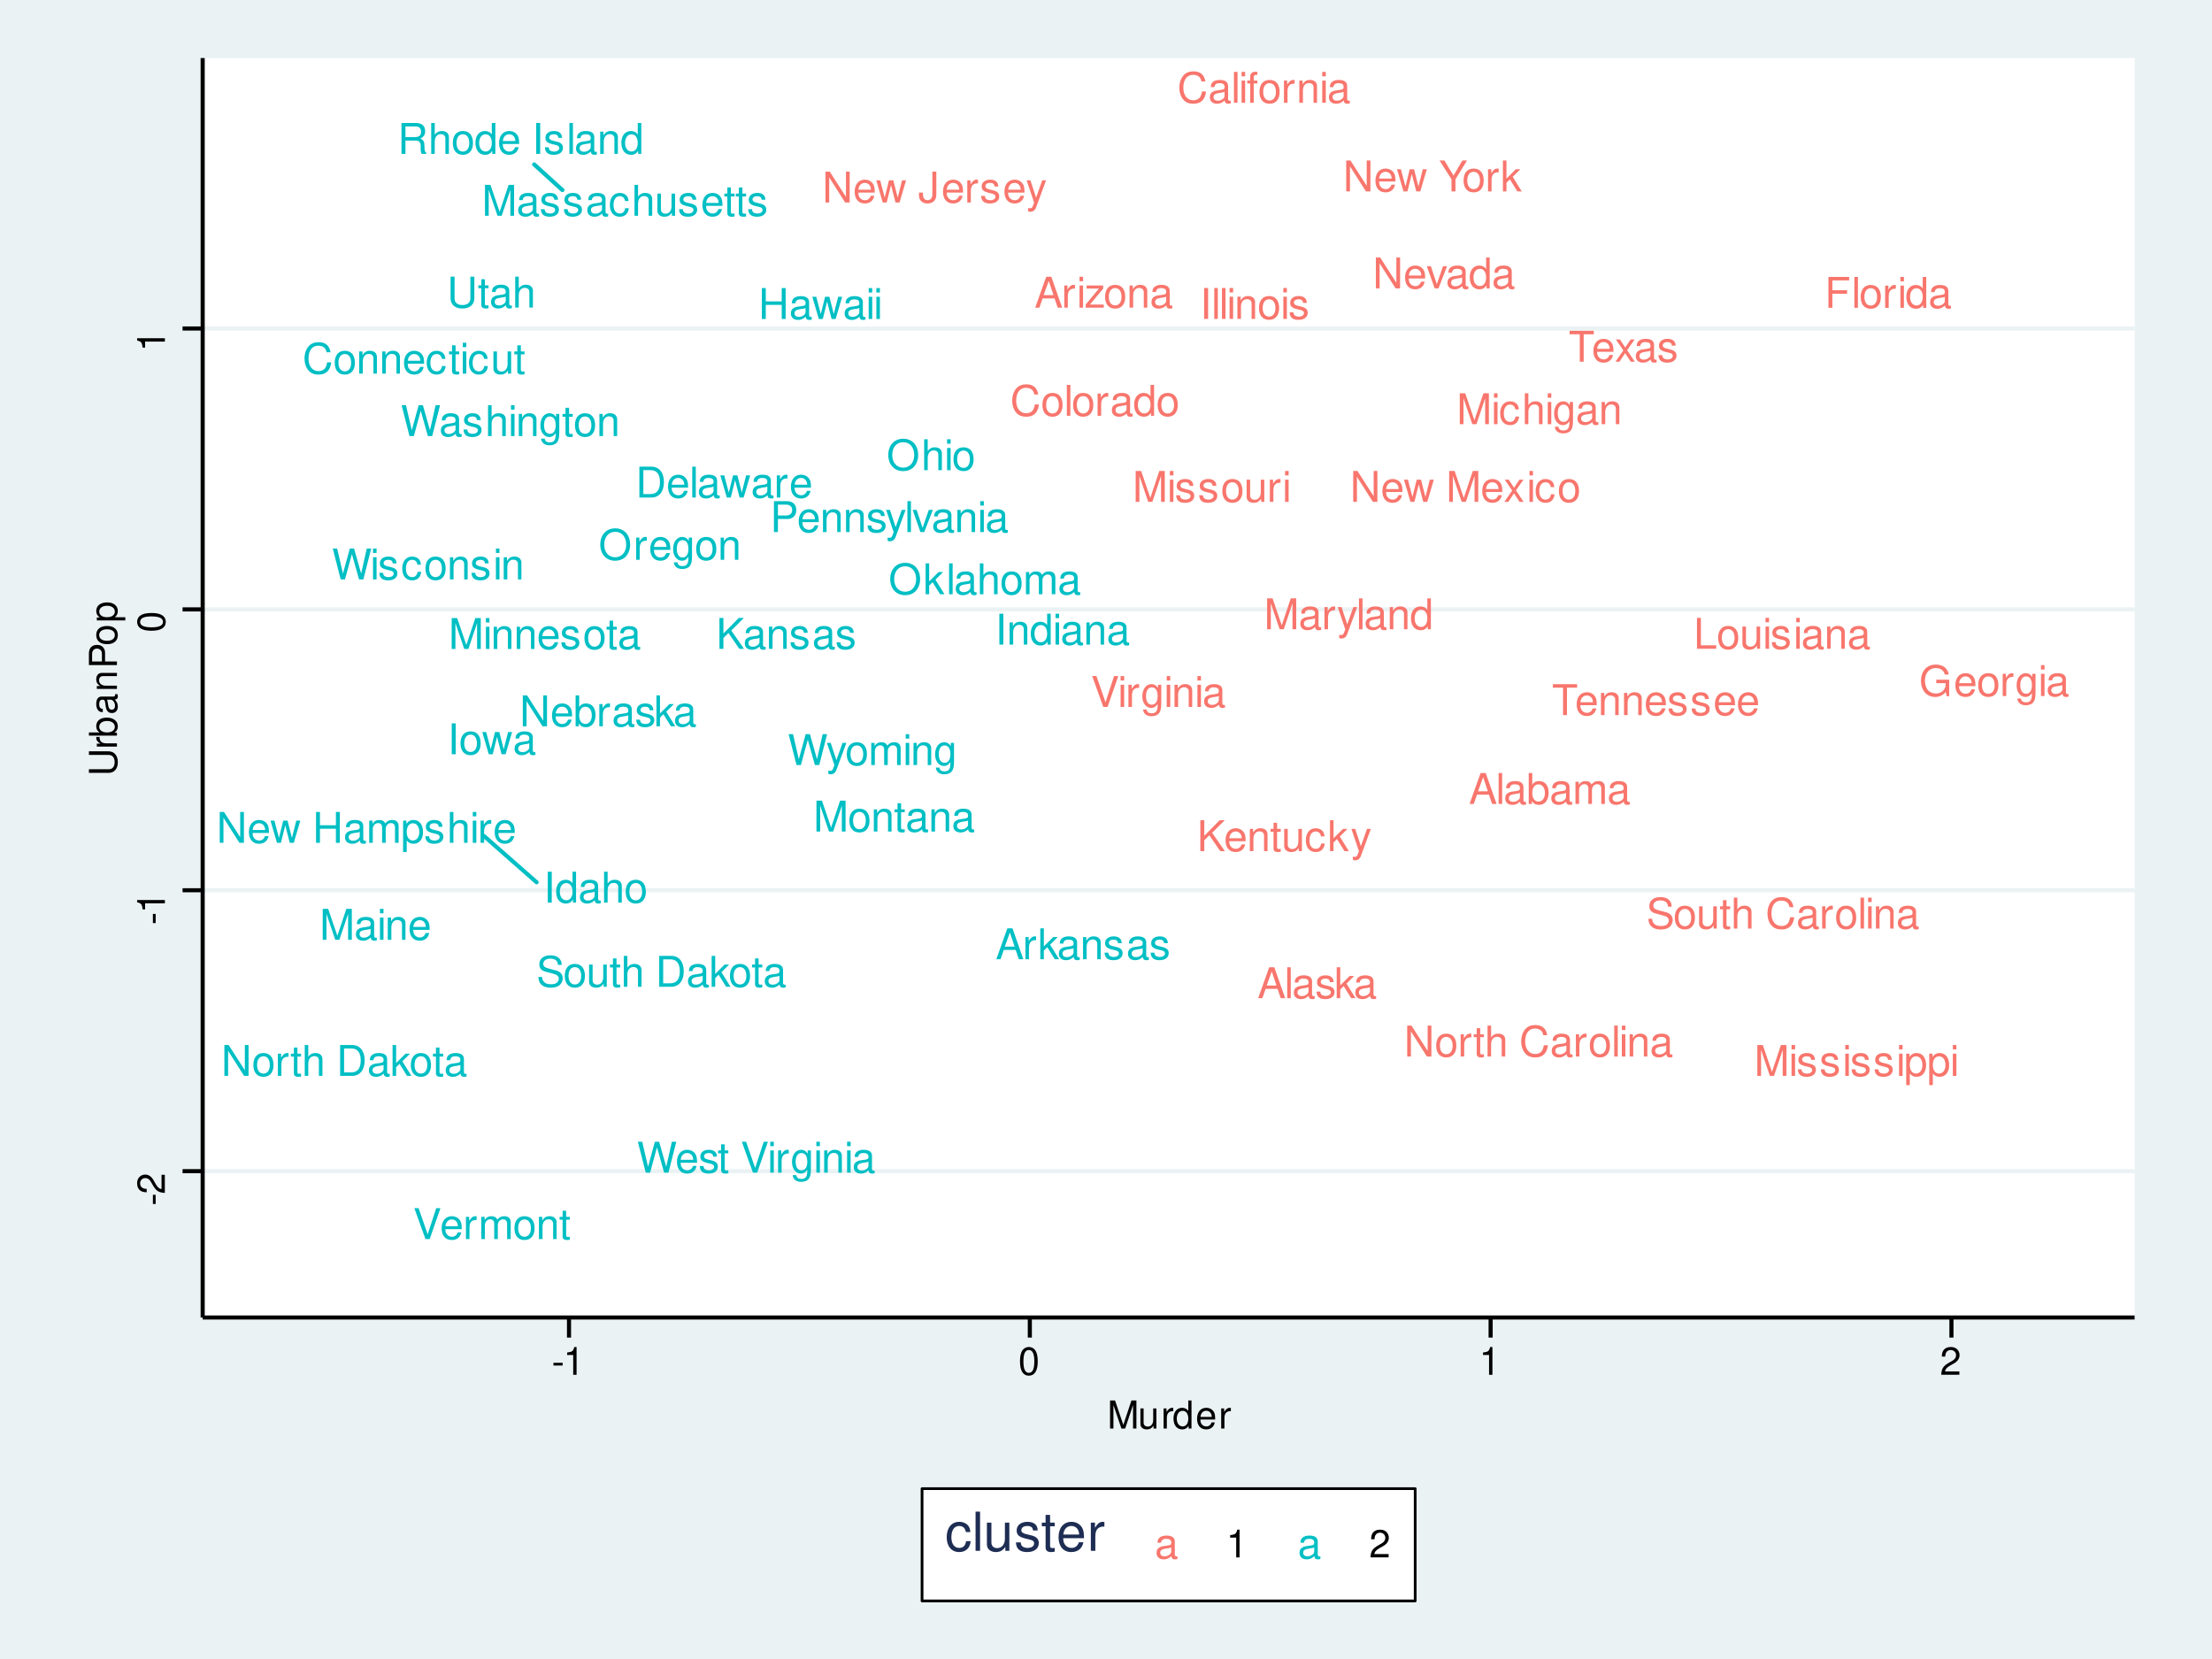 <?xml version="1.0" encoding="UTF-8"?>
<svg xmlns="http://www.w3.org/2000/svg" xmlns:xlink="http://www.w3.org/1999/xlink" width="576pt" height="432pt" viewBox="0 0 576 432" version="1.1">
<defs>
<g>
<symbol overflow="visible" id="glyph0-0">
<path style="stroke:none;" d=""/>
</symbol>
<symbol overflow="visible" id="glyph0-1">
<path style="stroke:none;" d="M 5.234 -2.422 L 6.062 0 L 7.219 0 L 4.391 -8.047 L 3.062 -8.047 L 0.188 0 L 1.281 0 L 2.125 -2.422 Z M 4.953 -3.281 L 2.391 -3.281 L 3.719 -6.953 Z M 4.953 -3.281 "/>
</symbol>
<symbol overflow="visible" id="glyph0-2">
<path style="stroke:none;" d="M 1.672 -8.047 L 0.75 -8.047 L 0.75 0 L 1.672 0 Z M 1.672 -8.047 "/>
</symbol>
<symbol overflow="visible" id="glyph0-3">
<path style="stroke:none;" d="M 5.906 -0.547 C 5.812 -0.516 5.766 -0.516 5.719 -0.516 C 5.391 -0.516 5.219 -0.688 5.219 -0.969 L 5.219 -4.375 C 5.219 -5.406 4.469 -5.953 3.031 -5.953 C 2.188 -5.953 1.516 -5.719 1.109 -5.281 C 0.844 -4.984 0.734 -4.656 0.719 -4.078 L 1.641 -4.078 C 1.719 -4.781 2.141 -5.109 3 -5.109 C 3.844 -5.109 4.297 -4.797 4.297 -4.234 L 4.297 -4 C 4.281 -3.594 4.094 -3.453 3.344 -3.359 C 2.031 -3.188 1.828 -3.141 1.484 -3 C 0.812 -2.719 0.469 -2.203 0.469 -1.453 C 0.469 -0.406 1.188 0.25 2.359 0.25 C 3.094 0.25 3.672 0 4.328 -0.594 C 4.391 0 4.688 0.25 5.281 0.25 C 5.484 0.25 5.594 0.234 5.906 0.156 Z M 4.297 -1.828 C 4.297 -1.516 4.203 -1.328 3.938 -1.078 C 3.562 -0.734 3.109 -0.547 2.562 -0.547 C 1.844 -0.547 1.422 -0.891 1.422 -1.484 C 1.422 -2.094 1.828 -2.391 2.812 -2.547 C 3.797 -2.672 3.984 -2.719 4.297 -2.859 Z M 4.297 -1.828 "/>
</symbol>
<symbol overflow="visible" id="glyph0-4">
<path style="stroke:none;" d="M 0.594 -8.047 L 0.594 0 L 1.422 0 L 1.422 -0.734 C 1.859 -0.062 2.453 0.25 3.266 0.25 C 4.781 0.25 5.781 -1 5.781 -2.922 C 5.781 -4.797 4.844 -5.953 3.297 -5.953 C 2.5 -5.953 1.938 -5.656 1.516 -5 L 1.516 -8.047 Z M 3.125 -5.094 C 4.156 -5.094 4.812 -4.203 4.812 -2.812 C 4.812 -1.5 4.125 -0.609 3.125 -0.609 C 2.141 -0.609 1.516 -1.484 1.516 -2.844 C 1.516 -4.203 2.141 -5.094 3.125 -5.094 Z M 3.125 -5.094 "/>
</symbol>
<symbol overflow="visible" id="glyph0-5">
<path style="stroke:none;" d="M 0.766 -5.781 L 0.766 0 L 1.703 0 L 1.703 -3.641 C 1.703 -4.469 2.312 -5.141 3.062 -5.141 C 3.75 -5.141 4.125 -4.734 4.125 -3.984 L 4.125 0 L 5.062 0 L 5.062 -3.641 C 5.062 -4.469 5.672 -5.141 6.422 -5.141 C 7.094 -5.141 7.484 -4.719 7.484 -3.984 L 7.484 0 L 8.422 0 L 8.422 -4.344 C 8.422 -5.375 7.828 -5.953 6.734 -5.953 C 5.969 -5.953 5.5 -5.719 4.953 -5.078 C 4.625 -5.688 4.156 -5.953 3.406 -5.953 C 2.625 -5.953 2.109 -5.672 1.625 -4.969 L 1.625 -5.781 Z M 0.766 -5.781 "/>
</symbol>
<symbol overflow="visible" id="glyph0-6">
<path style="stroke:none;" d="M 4.844 -4.172 C 4.828 -5.312 4.078 -5.953 2.734 -5.953 C 1.391 -5.953 0.516 -5.266 0.516 -4.188 C 0.516 -3.281 0.984 -2.844 2.359 -2.516 L 3.219 -2.312 C 3.859 -2.156 4.109 -1.922 4.109 -1.516 C 4.109 -0.969 3.562 -0.594 2.766 -0.594 C 2.266 -0.594 1.844 -0.734 1.609 -0.984 C 1.469 -1.156 1.406 -1.312 1.344 -1.719 L 0.375 -1.719 C 0.422 -0.391 1.172 0.25 2.688 0.25 C 4.141 0.25 5.078 -0.469 5.078 -1.578 C 5.078 -2.438 4.578 -2.922 3.438 -3.188 L 2.547 -3.406 C 1.797 -3.578 1.484 -3.828 1.484 -4.234 C 1.484 -4.766 1.953 -5.109 2.703 -5.109 C 3.453 -5.109 3.844 -4.781 3.859 -4.172 Z M 4.844 -4.172 "/>
</symbol>
<symbol overflow="visible" id="glyph0-7">
<path style="stroke:none;" d="M 1.562 -8.047 L 0.641 -8.047 L 0.641 0 L 1.562 0 L 1.562 -2.25 L 2.453 -3.141 L 4.406 0 L 5.547 0 L 3.188 -3.797 L 5.188 -5.781 L 4.016 -5.781 L 1.562 -3.344 Z M 1.562 -8.047 "/>
</symbol>
<symbol overflow="visible" id="glyph0-8">
<path style="stroke:none;" d="M 0.766 -5.781 L 0.766 0 L 1.688 0 L 1.688 -3 C 1.703 -4.391 2.281 -5.016 3.547 -4.984 L 3.547 -5.922 C 3.391 -5.938 3.297 -5.953 3.188 -5.953 C 2.594 -5.953 2.141 -5.594 1.609 -4.734 L 1.609 -5.781 Z M 0.766 -5.781 "/>
</symbol>
<symbol overflow="visible" id="glyph0-9">
<path style="stroke:none;" d="M 1.656 -5.781 L 0.734 -5.781 L 0.734 0 L 1.656 0 Z M 1.656 -8.047 L 0.734 -8.047 L 0.734 -6.891 L 1.656 -6.891 Z M 1.656 -8.047 "/>
</symbol>
<symbol overflow="visible" id="glyph0-10">
<path style="stroke:none;" d="M 4.891 -5.781 L 0.578 -5.781 L 0.578 -4.984 L 3.797 -4.984 L 0.344 -0.828 L 0.344 0 L 5.047 0 L 5.047 -0.812 L 1.453 -0.812 L 4.891 -4.969 Z M 4.891 -5.781 "/>
</symbol>
<symbol overflow="visible" id="glyph0-11">
<path style="stroke:none;" d="M 3 -5.953 C 1.375 -5.953 0.391 -4.797 0.391 -2.844 C 0.391 -0.891 1.375 0.25 3.016 0.25 C 4.656 0.25 5.641 -0.906 5.641 -2.812 C 5.641 -4.812 4.688 -5.953 3 -5.953 Z M 3.016 -5.109 C 4.047 -5.109 4.672 -4.25 4.672 -2.812 C 4.672 -1.453 4.031 -0.594 3.016 -0.594 C 1.984 -0.594 1.359 -1.453 1.359 -2.844 C 1.359 -4.25 1.984 -5.109 3.016 -5.109 Z M 3.016 -5.109 "/>
</symbol>
<symbol overflow="visible" id="glyph0-12">
<path style="stroke:none;" d="M 0.766 -5.781 L 0.766 0 L 1.703 0 L 1.703 -3.188 C 1.703 -4.375 2.312 -5.141 3.266 -5.141 C 4 -5.141 4.469 -4.703 4.469 -4.016 L 4.469 0 L 5.375 0 L 5.375 -4.375 C 5.375 -5.328 4.656 -5.953 3.547 -5.953 C 2.688 -5.953 2.125 -5.625 1.625 -4.812 L 1.625 -5.781 Z M 0.766 -5.781 "/>
</symbol>
<symbol overflow="visible" id="glyph0-13">
<path style="stroke:none;" d="M 7.312 -5.562 C 7 -7.328 5.969 -8.188 4.203 -8.188 C 3.125 -8.188 2.25 -7.844 1.656 -7.188 C 0.922 -6.391 0.531 -5.234 0.531 -3.938 C 0.531 -2.609 0.938 -1.469 1.688 -0.688 C 2.312 -0.047 3.109 0.25 4.172 0.25 C 6.125 0.25 7.234 -0.812 7.484 -2.938 L 6.422 -2.938 C 6.328 -2.391 6.219 -2.016 6.047 -1.688 C 5.719 -1.031 5.031 -0.656 4.172 -0.656 C 2.578 -0.656 1.562 -1.938 1.562 -3.938 C 1.562 -6.016 2.516 -7.281 4.094 -7.281 C 4.734 -7.281 5.344 -7.094 5.672 -6.766 C 5.969 -6.5 6.141 -6.172 6.266 -5.562 Z M 7.312 -5.562 "/>
</symbol>
<symbol overflow="visible" id="glyph0-14">
<path style="stroke:none;" d="M 2.844 -5.781 L 1.891 -5.781 L 1.891 -6.688 C 1.891 -7.078 2.094 -7.281 2.531 -7.281 C 2.609 -7.281 2.641 -7.281 2.844 -7.266 L 2.844 -8.031 C 2.641 -8.078 2.516 -8.094 2.328 -8.094 C 1.484 -8.094 0.969 -7.594 0.969 -6.766 L 0.969 -5.781 L 0.203 -5.781 L 0.203 -5.031 L 0.969 -5.031 L 0.969 0 L 1.891 0 L 1.891 -5.031 L 2.844 -5.031 Z M 2.844 -5.781 "/>
</symbol>
<symbol overflow="visible" id="glyph0-15">
<path style="stroke:none;" d="M 5.469 -8.047 L 4.547 -8.047 L 4.547 -5.062 C 4.172 -5.641 3.547 -5.953 2.766 -5.953 C 1.266 -5.953 0.281 -4.75 0.281 -2.906 C 0.281 -0.953 1.234 0.25 2.812 0.25 C 3.594 0.25 4.156 -0.047 4.656 -0.766 L 4.656 0 L 5.469 0 Z M 2.922 -5.094 C 3.922 -5.094 4.547 -4.219 4.547 -2.828 C 4.547 -1.484 3.906 -0.609 2.938 -0.609 C 1.922 -0.609 1.25 -1.5 1.25 -2.844 C 1.25 -4.203 1.922 -5.094 2.922 -5.094 Z M 2.922 -5.094 "/>
</symbol>
<symbol overflow="visible" id="glyph0-16">
<path style="stroke:none;" d="M 5.672 -2.578 C 5.672 -3.469 5.594 -4 5.438 -4.438 C 5.062 -5.375 4.172 -5.953 3.094 -5.953 C 1.484 -5.953 0.438 -4.734 0.438 -2.812 C 0.438 -0.906 1.438 0.25 3.078 0.25 C 4.391 0.25 5.312 -0.5 5.547 -1.75 L 4.625 -1.75 C 4.359 -1 3.844 -0.594 3.109 -0.594 C 2.516 -0.594 2.016 -0.859 1.719 -1.344 C 1.484 -1.672 1.406 -2.016 1.406 -2.578 Z M 1.422 -3.344 C 1.5 -4.406 2.156 -5.109 3.078 -5.109 C 4.016 -5.109 4.672 -4.375 4.672 -3.344 Z M 1.422 -3.344 "/>
</symbol>
<symbol overflow="visible" id="glyph0-17">
<path style="stroke:none;" d="M 5.203 -3.844 C 5.156 -4.406 5.031 -4.766 4.812 -5.094 C 4.422 -5.641 3.719 -5.953 2.922 -5.953 C 1.344 -5.953 0.344 -4.719 0.344 -2.797 C 0.344 -0.922 1.344 0.25 2.906 0.25 C 4.281 0.25 5.156 -0.578 5.266 -1.984 L 4.344 -1.984 C 4.188 -1.062 3.719 -0.594 2.922 -0.594 C 1.906 -0.594 1.297 -1.422 1.297 -2.797 C 1.297 -4.234 1.906 -5.109 2.906 -5.109 C 3.672 -5.109 4.172 -4.656 4.281 -3.844 Z M 5.203 -3.844 "/>
</symbol>
<symbol overflow="visible" id="glyph0-18">
<path style="stroke:none;" d="M 2.812 -5.781 L 1.859 -5.781 L 1.859 -7.375 L 0.938 -7.375 L 0.938 -5.781 L 0.156 -5.781 L 0.156 -5.031 L 0.938 -5.031 L 0.938 -0.656 C 0.938 -0.062 1.344 0.25 2.062 0.25 C 2.297 0.25 2.5 0.234 2.812 0.172 L 2.812 -0.594 C 2.672 -0.562 2.547 -0.547 2.359 -0.547 C 1.969 -0.547 1.859 -0.656 1.859 -1.078 L 1.859 -5.031 L 2.812 -5.031 Z M 2.812 -5.781 "/>
</symbol>
<symbol overflow="visible" id="glyph0-19">
<path style="stroke:none;" d="M 5.328 0 L 5.328 -5.781 L 4.406 -5.781 L 4.406 -2.5 C 4.406 -1.328 3.797 -0.547 2.828 -0.547 C 2.094 -0.547 1.641 -1 1.641 -1.688 L 1.641 -5.781 L 0.719 -5.781 L 0.719 -1.328 C 0.719 -0.359 1.438 0.25 2.562 0.25 C 3.406 0.25 3.953 -0.047 4.5 -0.812 L 4.5 0 Z M 5.328 0 "/>
</symbol>
<symbol overflow="visible" id="glyph0-20">
<path style="stroke:none;" d="M 0.984 0 L 4.094 0 C 6.125 0 7.375 -1.531 7.375 -4.031 C 7.375 -6.531 6.125 -8.047 4.094 -8.047 L 0.984 -8.047 Z M 2.016 -0.906 L 2.016 -7.141 L 3.906 -7.141 C 5.5 -7.141 6.344 -6.078 6.344 -4.016 C 6.344 -1.984 5.5 -0.906 3.906 -0.906 Z M 2.016 -0.906 "/>
</symbol>
<symbol overflow="visible" id="glyph0-21">
<path style="stroke:none;" d="M 6.125 0 L 7.828 -5.781 L 6.781 -5.781 L 5.641 -1.281 L 4.5 -5.781 L 3.375 -5.781 L 2.266 -1.281 L 1.078 -5.781 L 0.062 -5.781 L 1.75 0 L 2.781 0 L 3.906 -4.547 L 5.078 0 Z M 6.125 0 "/>
</symbol>
<symbol overflow="visible" id="glyph0-22">
<path style="stroke:none;" d="M 2.016 -3.672 L 5.859 -3.672 L 5.859 -4.578 L 2.016 -4.578 L 2.016 -7.141 L 6.391 -7.141 L 6.391 -8.047 L 1 -8.047 L 1 0 L 2.016 0 Z M 2.016 -3.672 "/>
</symbol>
<symbol overflow="visible" id="glyph0-23">
<path style="stroke:none;" d="M 7.828 -4.25 L 4.469 -4.25 L 4.469 -3.344 L 6.922 -3.344 L 6.922 -3.125 C 6.922 -1.688 5.859 -0.656 4.391 -0.656 C 3.578 -0.656 2.844 -0.953 2.359 -1.469 C 1.828 -2.047 1.516 -3 1.516 -4 C 1.516 -5.969 2.641 -7.281 4.344 -7.281 C 5.562 -7.281 6.453 -6.656 6.672 -5.609 L 7.719 -5.609 C 7.438 -7.25 6.203 -8.188 4.359 -8.188 C 3.375 -8.188 2.578 -7.938 1.938 -7.406 C 1 -6.641 0.484 -5.391 0.484 -3.938 C 0.484 -1.469 2 0.25 4.172 0.25 C 5.266 0.25 6.125 -0.156 6.922 -1.031 L 7.188 0.047 L 7.828 0.047 Z M 7.828 -4.25 "/>
</symbol>
<symbol overflow="visible" id="glyph0-24">
<path style="stroke:none;" d="M 4.469 -5.781 L 4.469 -4.953 C 4 -5.641 3.484 -5.953 2.766 -5.953 C 1.359 -5.953 0.391 -4.656 0.391 -2.797 C 0.391 -1.828 0.625 -1.109 1.109 -0.531 C 1.547 -0.016 2.094 0.25 2.703 0.25 C 3.391 0.25 3.891 -0.062 4.375 -0.781 L 4.375 -0.484 C 4.375 1.062 3.938 1.641 2.797 1.641 C 2.016 1.641 1.609 1.328 1.516 0.656 L 0.578 0.656 C 0.656 1.734 1.516 2.406 2.766 2.406 C 3.625 2.406 4.328 2.125 4.703 1.672 C 5.141 1.125 5.312 0.406 5.312 -0.953 L 5.312 -5.781 Z M 2.844 -5.109 C 3.828 -5.109 4.375 -4.281 4.375 -2.812 C 4.375 -1.406 3.812 -0.594 2.844 -0.594 C 1.906 -0.594 1.344 -1.422 1.344 -2.844 C 1.344 -4.266 1.906 -5.109 2.844 -5.109 Z M 2.844 -5.109 "/>
</symbol>
<symbol overflow="visible" id="glyph0-25">
<path style="stroke:none;" d="M 6.094 -3.672 L 6.094 0 L 7.109 0 L 7.109 -8.047 L 6.094 -8.047 L 6.094 -4.578 L 1.938 -4.578 L 1.938 -8.047 L 0.922 -8.047 L 0.922 0 L 1.938 0 L 1.938 -3.672 Z M 6.094 -3.672 "/>
</symbol>
<symbol overflow="visible" id="glyph0-26">
<path style="stroke:none;" d="M 2.141 -8.047 L 1.109 -8.047 L 1.109 0 L 2.141 0 Z M 2.141 -8.047 "/>
</symbol>
<symbol overflow="visible" id="glyph0-27">
<path style="stroke:none;" d="M 0.766 -8.047 L 0.766 0 L 1.688 0 L 1.688 -3.188 C 1.688 -4.375 2.312 -5.141 3.266 -5.141 C 3.562 -5.141 3.859 -5.062 4.078 -4.891 C 4.344 -4.688 4.453 -4.422 4.453 -4.016 L 4.453 0 L 5.375 0 L 5.375 -4.375 C 5.375 -5.344 4.672 -5.953 3.547 -5.953 C 2.734 -5.953 2.234 -5.703 1.688 -5 L 1.688 -8.047 Z M 0.766 -8.047 "/>
</symbol>
<symbol overflow="visible" id="glyph0-28">
<path style="stroke:none;" d="M 1.906 -2.812 L 3.219 -4.125 L 6.047 0 L 7.266 0 L 3.953 -4.766 L 7.234 -8.047 L 5.906 -8.047 L 1.906 -3.984 L 1.906 -8.047 L 0.875 -8.047 L 0.875 0 L 1.906 0 Z M 1.906 -2.812 "/>
</symbol>
<symbol overflow="visible" id="glyph0-29">
<path style="stroke:none;" d="M 4.281 -5.781 L 2.688 -1.281 L 1.203 -5.781 L 0.219 -5.781 L 2.172 0.016 L 1.828 0.938 C 1.672 1.344 1.469 1.5 1.078 1.5 C 0.922 1.5 0.797 1.484 0.594 1.438 L 0.594 2.266 C 0.781 2.359 0.969 2.406 1.219 2.406 C 1.516 2.406 1.828 2.312 2.078 2.125 C 2.359 1.922 2.531 1.672 2.703 1.219 L 5.281 -5.781 Z M 4.281 -5.781 "/>
</symbol>
<symbol overflow="visible" id="glyph0-30">
<path style="stroke:none;" d="M 1.906 -8.047 L 0.891 -8.047 L 0.891 0 L 5.891 0 L 5.891 -0.906 L 1.906 -0.906 Z M 1.906 -8.047 "/>
</symbol>
<symbol overflow="visible" id="glyph0-31">
<path style="stroke:none;" d="M 5.172 0 L 7.438 -6.75 L 7.438 0 L 8.406 0 L 8.406 -8.047 L 6.984 -8.047 L 4.641 -1.031 L 2.25 -8.047 L 0.828 -8.047 L 0.828 0 L 1.797 0 L 1.797 -6.75 L 4.094 0 Z M 5.172 0 "/>
</symbol>
<symbol overflow="visible" id="glyph0-32">
<path style="stroke:none;" d="M 0.594 2.406 L 1.531 2.406 L 1.531 -0.609 C 2.016 -0.016 2.547 0.25 3.297 0.25 C 4.812 0.25 5.781 -0.953 5.781 -2.797 C 5.781 -4.734 4.828 -5.953 3.297 -5.953 C 2.5 -5.953 1.875 -5.594 1.453 -4.922 L 1.453 -5.781 L 0.594 -5.781 Z M 3.141 -5.094 C 4.156 -5.094 4.812 -4.203 4.812 -2.812 C 4.812 -1.5 4.141 -0.609 3.141 -0.609 C 2.156 -0.609 1.531 -1.484 1.531 -2.844 C 1.531 -4.203 2.156 -5.094 3.141 -5.094 Z M 3.141 -5.094 "/>
</symbol>
<symbol overflow="visible" id="glyph0-33">
<path style="stroke:none;" d="M 7.141 -8.047 L 6.172 -8.047 L 6.172 -1.469 L 1.953 -8.047 L 0.844 -8.047 L 0.844 0 L 1.812 0 L 1.812 -6.531 L 5.969 0 L 7.141 0 Z M 7.141 -8.047 "/>
</symbol>
<symbol overflow="visible" id="glyph0-34">
<path style="stroke:none;" d="M 3.141 0 L 5.375 -5.781 L 4.328 -5.781 L 2.703 -1.094 L 1.156 -5.781 L 0.109 -5.781 L 2.141 0 Z M 3.141 0 "/>
</symbol>
<symbol overflow="visible" id="glyph0-35">
<path style="stroke:none;" d=""/>
</symbol>
<symbol overflow="visible" id="glyph0-36">
<path style="stroke:none;" d="M 3.672 -8.047 L 3.672 -2.391 C 3.672 -1.75 3.609 -1.375 3.422 -1.109 C 3.219 -0.797 2.844 -0.609 2.438 -0.609 C 1.672 -0.609 1.234 -1.125 1.234 -2.062 L 1.234 -2.578 L 0.188 -2.578 L 0.188 -1.875 C 0.188 -0.578 1.047 0.25 2.438 0.25 C 3.828 0.25 4.703 -0.625 4.703 -2.016 L 4.703 -8.047 Z M 3.672 -8.047 "/>
</symbol>
<symbol overflow="visible" id="glyph0-37">
<path style="stroke:none;" d="M 3.219 -3 L 5.172 -5.781 L 4.125 -5.781 L 2.734 -3.688 L 1.344 -5.781 L 0.297 -5.781 L 2.234 -2.953 L 0.188 0 L 1.234 0 L 2.703 -2.219 L 4.156 0 L 5.219 0 Z M 3.219 -3 "/>
</symbol>
<symbol overflow="visible" id="glyph0-38">
<path style="stroke:none;" d="M 4.281 -3.156 L 7.297 -8.047 L 6.078 -8.047 L 3.781 -4.125 L 1.406 -8.047 L 0.141 -8.047 L 3.25 -3.156 L 3.25 0 L 4.281 0 Z M 4.281 -3.156 "/>
</symbol>
<symbol overflow="visible" id="glyph0-39">
<path style="stroke:none;" d="M 4.297 -8.188 C 1.984 -8.188 0.422 -6.484 0.422 -3.969 C 0.422 -1.438 1.984 0.25 4.312 0.25 C 5.297 0.25 6.156 -0.047 6.812 -0.594 C 7.672 -1.344 8.203 -2.578 8.203 -3.906 C 8.203 -6.5 6.656 -8.188 4.297 -8.188 Z M 4.297 -7.281 C 6.047 -7.281 7.172 -5.969 7.172 -3.922 C 7.172 -1.984 6.016 -0.656 4.312 -0.656 C 2.578 -0.656 1.453 -1.984 1.453 -3.969 C 1.453 -5.953 2.578 -7.281 4.297 -7.281 Z M 4.297 -7.281 "/>
</symbol>
<symbol overflow="visible" id="glyph0-40">
<path style="stroke:none;" d="M 2.031 -3.406 L 4.562 -3.406 C 5.188 -3.406 5.688 -3.594 6.125 -3.984 C 6.609 -4.438 6.812 -4.953 6.812 -5.688 C 6.812 -7.203 5.922 -8.047 4.328 -8.047 L 1 -8.047 L 1 0 L 2.031 0 Z M 2.031 -4.312 L 2.031 -7.141 L 4.172 -7.141 C 5.156 -7.141 5.75 -6.609 5.75 -5.734 C 5.75 -4.844 5.156 -4.312 4.172 -4.312 Z M 2.031 -4.312 "/>
</symbol>
<symbol overflow="visible" id="glyph0-41">
<path style="stroke:none;" d="M 2.062 -3.469 L 4.703 -3.469 C 5.625 -3.469 6.031 -3.031 6.031 -2.031 L 6.016 -1.312 C 6.016 -0.812 6.109 -0.328 6.25 0 L 7.5 0 L 7.5 -0.25 C 7.109 -0.516 7.031 -0.812 7.016 -1.875 C 7 -3.203 6.797 -3.594 5.922 -3.984 C 6.828 -4.438 7.188 -4.969 7.188 -5.906 C 7.188 -7.297 6.328 -8.047 4.734 -8.047 L 1.031 -8.047 L 1.031 0 L 2.062 0 Z M 2.062 -4.375 L 2.062 -7.141 L 4.547 -7.141 C 5.109 -7.141 5.453 -7.062 5.703 -6.844 C 5.969 -6.609 6.125 -6.234 6.125 -5.766 C 6.125 -4.812 5.641 -4.375 4.547 -4.375 Z M 2.062 -4.375 "/>
</symbol>
<symbol overflow="visible" id="glyph0-42">
<path style="stroke:none;" d="M 6.578 -5.688 C 6.578 -6.234 6.547 -6.391 6.375 -6.766 C 5.938 -7.703 5 -8.188 3.641 -8.188 C 1.859 -8.188 0.766 -7.281 0.766 -5.828 C 0.766 -4.844 1.297 -4.219 2.359 -3.938 L 4.359 -3.406 C 5.375 -3.141 5.828 -2.734 5.828 -2.109 C 5.828 -1.672 5.594 -1.234 5.266 -1 C 4.938 -0.766 4.438 -0.656 3.781 -0.656 C 2.891 -0.656 2.312 -0.859 1.922 -1.328 C 1.625 -1.672 1.484 -2.062 1.5 -2.562 L 0.531 -2.562 C 0.547 -1.828 0.688 -1.344 1 -0.891 C 1.562 -0.125 2.484 0.25 3.719 0.25 C 4.672 0.25 5.453 0.031 5.969 -0.359 C 6.516 -0.797 6.859 -1.516 6.859 -2.203 C 6.859 -3.203 6.234 -3.938 5.141 -4.234 L 3.125 -4.766 C 2.156 -5.031 1.797 -5.344 1.797 -5.969 C 1.797 -6.781 2.516 -7.328 3.594 -7.328 C 4.875 -7.328 5.594 -6.75 5.609 -5.688 Z M 6.578 -5.688 "/>
</symbol>
<symbol overflow="visible" id="glyph0-43">
<path style="stroke:none;" d="M 3.906 -7.141 L 6.547 -7.141 L 6.547 -8.047 L 0.234 -8.047 L 0.234 -7.141 L 2.891 -7.141 L 2.891 0 L 3.906 0 Z M 3.906 -7.141 "/>
</symbol>
<symbol overflow="visible" id="glyph0-44">
<path style="stroke:none;" d="M 6.094 -8.047 L 6.094 -2.391 C 6.094 -1.312 5.312 -0.656 4.016 -0.656 C 3.422 -0.656 2.938 -0.797 2.547 -1.078 C 2.156 -1.375 1.969 -1.797 1.969 -2.391 L 1.969 -8.047 L 0.938 -8.047 L 0.938 -2.391 C 0.938 -0.766 2.109 0.25 4.016 0.25 C 5.906 0.25 7.125 -0.781 7.125 -2.391 L 7.125 -8.047 Z M 6.094 -8.047 "/>
</symbol>
<symbol overflow="visible" id="glyph0-45">
<path style="stroke:none;" d="M 4.328 0 L 7.125 -8.047 L 6.031 -8.047 L 3.797 -1.234 L 1.438 -8.047 L 0.328 -8.047 L 3.219 0 Z M 4.328 0 "/>
</symbol>
<symbol overflow="visible" id="glyph0-46">
<path style="stroke:none;" d="M 8.219 0 L 10.266 -8.047 L 9.109 -8.047 L 7.641 -1.516 L 5.797 -8.047 L 4.688 -8.047 L 2.906 -1.516 L 1.391 -8.047 L 0.25 -8.047 L 2.312 0 L 3.438 0 L 5.234 -6.609 L 7.094 0 Z M 8.219 0 "/>
</symbol>
<symbol overflow="visible" id="glyph1-0">
<path style="stroke:none;" d=""/>
</symbol>
<symbol overflow="visible" id="glyph1-1">
<path style="stroke:none;" d="M -3.125 -2.844 L -3.125 -0.453 L -2.406 -0.453 L -2.406 -2.844 Z M -3.125 -2.844 "/>
</symbol>
<symbol overflow="visible" id="glyph1-2">
<path style="stroke:none;" d="M -0.875 -5.062 L -0.875 -1.328 C -1.469 -1.422 -1.844 -1.734 -2.375 -2.609 L -2.938 -3.609 C -3.484 -4.594 -4.234 -5.109 -5.125 -5.109 C -5.719 -5.109 -6.281 -4.875 -6.672 -4.453 C -7.047 -4.031 -7.234 -3.516 -7.234 -2.844 C -7.234 -1.938 -6.906 -1.266 -6.297 -0.875 C -5.906 -0.625 -5.453 -0.516 -4.734 -0.5 L -4.734 -1.375 C -5.219 -1.406 -5.516 -1.469 -5.75 -1.594 C -6.188 -1.812 -6.453 -2.281 -6.453 -2.812 C -6.453 -3.609 -5.875 -4.203 -5.094 -4.203 C -4.516 -4.203 -4.016 -3.875 -3.656 -3.25 L -3.125 -2.328 C -2.266 -0.844 -1.594 -0.422 -0.016 -0.344 L -0.016 -5.062 Z M -0.875 -5.062 "/>
</symbol>
<symbol overflow="visible" id="glyph1-3">
<path style="stroke:none;" d="M -5.156 -2.594 L 0 -2.594 L 0 -3.469 L -7.234 -3.469 L -7.234 -2.891 C -6.125 -2.578 -5.969 -2.375 -5.797 -1.016 L -5.156 -1.016 Z M -5.156 -2.594 "/>
</symbol>
<symbol overflow="visible" id="glyph1-4">
<path style="stroke:none;" d="M -7.234 -2.75 C -7.234 -2.094 -6.938 -1.484 -6.438 -1.125 C -5.797 -0.656 -4.844 -0.438 -3.5 -0.438 C -1.062 -0.438 0.234 -1.234 0.234 -2.75 C 0.234 -4.25 -1.062 -5.062 -3.438 -5.062 C -4.844 -5.062 -5.781 -4.844 -6.438 -4.375 C -6.938 -4.016 -7.234 -3.422 -7.234 -2.75 Z M -6.453 -2.75 C -6.453 -3.703 -5.484 -4.172 -3.516 -4.172 C -1.453 -4.172 -0.5 -3.703 -0.5 -2.734 C -0.5 -1.797 -1.5 -1.328 -3.484 -1.328 C -5.484 -1.328 -6.453 -1.797 -6.453 -2.75 Z M -6.453 -2.75 "/>
</symbol>
<symbol overflow="visible" id="glyph1-5">
<path style="stroke:none;" d="M -7.297 -5.516 L -2.172 -5.516 C -1.188 -5.516 -0.594 -4.812 -0.594 -3.641 C -0.594 -3.094 -0.719 -2.656 -0.969 -2.312 C -1.25 -1.953 -1.625 -1.781 -2.172 -1.781 L -7.297 -1.781 L -7.297 -0.844 L -2.172 -0.844 C -0.688 -0.844 0.234 -1.906 0.234 -3.641 C 0.234 -5.344 -0.703 -6.453 -2.172 -6.453 L -7.297 -6.453 Z M -7.297 -5.516 "/>
</symbol>
<symbol overflow="visible" id="glyph1-6">
<path style="stroke:none;" d="M -5.234 -0.688 L 0 -0.688 L 0 -1.531 L -2.719 -1.531 C -3.984 -1.547 -4.547 -2.062 -4.516 -3.203 L -5.359 -3.203 C -5.375 -3.062 -5.391 -2.984 -5.391 -2.891 C -5.391 -2.344 -5.062 -1.938 -4.297 -1.453 L -5.234 -1.453 Z M -5.234 -0.688 "/>
</symbol>
<symbol overflow="visible" id="glyph1-7">
<path style="stroke:none;" d="M -7.297 -0.547 L 0 -0.547 L 0 -1.297 L -0.672 -1.297 C -0.062 -1.688 0.234 -2.219 0.234 -2.953 C 0.234 -4.328 -0.906 -5.234 -2.641 -5.234 C -4.344 -5.234 -5.391 -4.375 -5.391 -2.984 C -5.391 -2.266 -5.125 -1.766 -4.531 -1.375 L -7.297 -1.375 Z M -4.609 -2.828 C -4.609 -3.766 -3.797 -4.359 -2.547 -4.359 C -1.359 -4.359 -0.547 -3.734 -0.547 -2.828 C -0.547 -1.938 -1.344 -1.375 -2.578 -1.375 C -3.812 -1.375 -4.609 -1.938 -4.609 -2.828 Z M -4.609 -2.828 "/>
</symbol>
<symbol overflow="visible" id="glyph1-8">
<path style="stroke:none;" d="M -0.484 -5.344 C -0.469 -5.266 -0.469 -5.219 -0.469 -5.172 C -0.469 -4.875 -0.625 -4.719 -0.875 -4.719 L -3.953 -4.719 C -4.891 -4.719 -5.391 -4.047 -5.391 -2.75 C -5.391 -1.984 -5.172 -1.375 -4.781 -1.016 C -4.516 -0.766 -4.203 -0.672 -3.688 -0.656 L -3.688 -1.484 C -4.328 -1.562 -4.625 -1.938 -4.625 -2.719 C -4.625 -3.484 -4.344 -3.891 -3.844 -3.891 L -3.625 -3.891 C -3.266 -3.875 -3.125 -3.703 -3.047 -3.016 C -2.891 -1.844 -2.844 -1.656 -2.719 -1.344 C -2.453 -0.734 -2 -0.422 -1.312 -0.422 C -0.375 -0.422 0.234 -1.078 0.234 -2.141 C 0.234 -2.797 0 -3.328 -0.547 -3.922 C 0 -3.984 0.234 -4.234 0.234 -4.781 C 0.234 -4.953 0.203 -5.062 0.141 -5.344 Z M -1.656 -3.891 C -1.375 -3.891 -1.203 -3.812 -0.969 -3.562 C -0.656 -3.219 -0.5 -2.812 -0.5 -2.312 C -0.5 -1.672 -0.812 -1.297 -1.344 -1.297 C -1.891 -1.297 -2.172 -1.656 -2.297 -2.547 C -2.422 -3.438 -2.453 -3.609 -2.594 -3.891 Z M -1.656 -3.891 "/>
</symbol>
<symbol overflow="visible" id="glyph1-9">
<path style="stroke:none;" d="M -5.234 -0.703 L 0 -0.703 L 0 -1.547 L -2.891 -1.547 C -3.953 -1.547 -4.656 -2.094 -4.656 -2.953 C -4.656 -3.625 -4.266 -4.047 -3.625 -4.047 L 0 -4.047 L 0 -4.875 L -3.953 -4.875 C -4.828 -4.875 -5.391 -4.219 -5.391 -3.203 C -5.391 -2.438 -5.094 -1.938 -4.359 -1.469 L -5.234 -1.469 Z M -5.234 -0.703 "/>
</symbol>
<symbol overflow="visible" id="glyph1-10">
<path style="stroke:none;" d="M -3.094 -1.844 L -3.094 -4.125 C -3.094 -4.703 -3.266 -5.156 -3.609 -5.547 C -4.016 -5.984 -4.484 -6.172 -5.156 -6.172 C -6.516 -6.172 -7.297 -5.359 -7.297 -3.922 L -7.297 -0.906 L 0 -0.906 L 0 -1.844 Z M -3.906 -1.844 L -6.469 -1.844 L -6.469 -3.781 C -6.469 -4.672 -5.984 -5.203 -5.188 -5.203 C -4.391 -5.203 -3.906 -4.672 -3.906 -3.781 Z M -3.906 -1.844 "/>
</symbol>
<symbol overflow="visible" id="glyph1-11">
<path style="stroke:none;" d="M -5.391 -2.719 C -5.391 -1.234 -4.344 -0.359 -2.578 -0.359 C -0.812 -0.359 0.234 -1.234 0.234 -2.734 C 0.234 -4.203 -0.812 -5.094 -2.547 -5.094 C -4.359 -5.094 -5.391 -4.234 -5.391 -2.719 Z M -4.625 -2.734 C -4.625 -3.672 -3.844 -4.234 -2.547 -4.234 C -1.312 -4.234 -0.547 -3.656 -0.547 -2.734 C -0.547 -1.797 -1.312 -1.234 -2.578 -1.234 C -3.844 -1.234 -4.625 -1.797 -4.625 -2.734 Z M -4.625 -2.734 "/>
</symbol>
<symbol overflow="visible" id="glyph1-12">
<path style="stroke:none;" d="M 2.188 -0.547 L 2.188 -1.375 L -0.547 -1.375 C -0.016 -1.812 0.234 -2.312 0.234 -2.984 C 0.234 -4.344 -0.859 -5.234 -2.531 -5.234 C -4.297 -5.234 -5.391 -4.375 -5.391 -2.984 C -5.391 -2.266 -5.062 -1.703 -4.453 -1.312 L -5.234 -1.312 L -5.234 -0.547 Z M -4.609 -2.844 C -4.609 -3.766 -3.797 -4.359 -2.547 -4.359 C -1.359 -4.359 -0.547 -3.75 -0.547 -2.844 C -0.547 -1.953 -1.344 -1.375 -2.578 -1.375 C -3.812 -1.375 -4.609 -1.953 -4.609 -2.844 Z M -4.609 -2.844 "/>
</symbol>
<symbol overflow="visible" id="glyph2-0">
<path style="stroke:none;" d=""/>
</symbol>
<symbol overflow="visible" id="glyph2-1">
<path style="stroke:none;" d="M 2.844 -3.125 L 0.453 -3.125 L 0.453 -2.406 L 2.844 -2.406 Z M 2.844 -3.125 "/>
</symbol>
<symbol overflow="visible" id="glyph2-2">
<path style="stroke:none;" d="M 2.594 -5.156 L 2.594 0 L 3.469 0 L 3.469 -7.234 L 2.891 -7.234 C 2.578 -6.125 2.375 -5.969 1.016 -5.797 L 1.016 -5.156 Z M 2.594 -5.156 "/>
</symbol>
<symbol overflow="visible" id="glyph2-3">
<path style="stroke:none;" d="M 2.75 -7.234 C 2.094 -7.234 1.484 -6.938 1.125 -6.438 C 0.656 -5.797 0.438 -4.844 0.438 -3.5 C 0.438 -1.062 1.234 0.234 2.75 0.234 C 4.25 0.234 5.062 -1.062 5.062 -3.438 C 5.062 -4.844 4.844 -5.781 4.375 -6.438 C 4.016 -6.938 3.422 -7.234 2.75 -7.234 Z M 2.75 -6.453 C 3.703 -6.453 4.172 -5.484 4.172 -3.516 C 4.172 -1.453 3.703 -0.5 2.734 -0.5 C 1.797 -0.5 1.328 -1.5 1.328 -3.484 C 1.328 -5.484 1.797 -6.453 2.75 -6.453 Z M 2.75 -6.453 "/>
</symbol>
<symbol overflow="visible" id="glyph2-4">
<path style="stroke:none;" d="M 5.062 -0.875 L 1.328 -0.875 C 1.422 -1.469 1.734 -1.844 2.609 -2.375 L 3.609 -2.938 C 4.594 -3.484 5.109 -4.234 5.109 -5.125 C 5.109 -5.719 4.875 -6.281 4.453 -6.672 C 4.031 -7.047 3.516 -7.234 2.844 -7.234 C 1.938 -7.234 1.266 -6.906 0.875 -6.297 C 0.625 -5.906 0.516 -5.453 0.5 -4.734 L 1.375 -4.734 C 1.406 -5.219 1.469 -5.516 1.594 -5.75 C 1.812 -6.188 2.281 -6.453 2.812 -6.453 C 3.609 -6.453 4.203 -5.875 4.203 -5.094 C 4.203 -4.516 3.875 -4.016 3.25 -3.656 L 2.328 -3.125 C 0.844 -2.266 0.422 -1.594 0.344 -0.016 L 5.062 -0.016 Z M 5.062 -0.875 "/>
</symbol>
<symbol overflow="visible" id="glyph2-5">
<path style="stroke:none;" d="M 4.688 0 L 6.734 -6.109 L 6.734 0 L 7.609 0 L 7.609 -7.297 L 6.312 -7.297 L 4.203 -0.938 L 2.047 -7.297 L 0.75 -7.297 L 0.75 0 L 1.625 0 L 1.625 -6.109 L 3.703 0 Z M 4.688 0 "/>
</symbol>
<symbol overflow="visible" id="glyph2-6">
<path style="stroke:none;" d="M 4.812 0 L 4.812 -5.234 L 3.984 -5.234 L 3.984 -2.266 C 3.984 -1.203 3.438 -0.5 2.562 -0.5 C 1.906 -0.5 1.484 -0.906 1.484 -1.531 L 1.484 -5.234 L 0.656 -5.234 L 0.656 -1.203 C 0.656 -0.328 1.297 0.234 2.312 0.234 C 3.094 0.234 3.578 -0.047 4.062 -0.734 L 4.062 0 Z M 4.812 0 "/>
</symbol>
<symbol overflow="visible" id="glyph2-7">
<path style="stroke:none;" d="M 0.688 -5.234 L 0.688 0 L 1.531 0 L 1.531 -2.719 C 1.547 -3.984 2.062 -4.547 3.203 -4.516 L 3.203 -5.359 C 3.062 -5.375 2.984 -5.391 2.891 -5.391 C 2.344 -5.391 1.938 -5.062 1.453 -4.297 L 1.453 -5.234 Z M 0.688 -5.234 "/>
</symbol>
<symbol overflow="visible" id="glyph2-8">
<path style="stroke:none;" d="M 4.953 -7.297 L 4.125 -7.297 L 4.125 -4.578 C 3.766 -5.109 3.203 -5.391 2.516 -5.391 C 1.156 -5.391 0.266 -4.297 0.266 -2.625 C 0.266 -0.859 1.125 0.234 2.547 0.234 C 3.266 0.234 3.766 -0.047 4.203 -0.688 L 4.203 0 L 4.953 0 Z M 2.656 -4.609 C 3.547 -4.609 4.125 -3.812 4.125 -2.562 C 4.125 -1.344 3.547 -0.547 2.656 -0.547 C 1.734 -0.547 1.125 -1.359 1.125 -2.578 C 1.125 -3.797 1.734 -4.609 2.656 -4.609 Z M 2.656 -4.609 "/>
</symbol>
<symbol overflow="visible" id="glyph2-9">
<path style="stroke:none;" d="M 5.125 -2.344 C 5.125 -3.141 5.062 -3.625 4.922 -4.016 C 4.578 -4.875 3.781 -5.391 2.797 -5.391 C 1.344 -5.391 0.406 -4.281 0.406 -2.547 C 0.406 -0.812 1.297 0.234 2.781 0.234 C 3.984 0.234 4.812 -0.453 5.016 -1.594 L 4.188 -1.594 C 3.953 -0.906 3.484 -0.547 2.812 -0.547 C 2.281 -0.547 1.828 -0.781 1.547 -1.219 C 1.344 -1.516 1.281 -1.812 1.266 -2.344 Z M 1.297 -3.016 C 1.359 -3.984 1.953 -4.625 2.797 -4.625 C 3.641 -4.625 4.234 -3.953 4.234 -3.016 Z M 1.297 -3.016 "/>
</symbol>
<symbol overflow="visible" id="glyph3-0">
<path style="stroke:none;" d=""/>
</symbol>
<symbol overflow="visible" id="glyph3-1">
<path style="stroke:none;" d="M 6.594 -4.875 C 6.531 -5.594 6.391 -6.047 6.109 -6.453 C 5.594 -7.141 4.719 -7.547 3.703 -7.547 C 1.703 -7.547 0.438 -5.984 0.438 -3.547 C 0.438 -1.172 1.688 0.328 3.688 0.328 C 5.438 0.328 6.531 -0.734 6.672 -2.516 L 5.5 -2.516 C 5.312 -1.344 4.703 -0.75 3.703 -0.75 C 2.422 -0.75 1.656 -1.812 1.656 -3.547 C 1.656 -5.375 2.406 -6.469 3.688 -6.469 C 4.656 -6.469 5.281 -5.891 5.422 -4.875 Z M 6.594 -4.875 "/>
</symbol>
<symbol overflow="visible" id="glyph3-2">
<path style="stroke:none;" d="M 2.125 -10.203 L 0.953 -10.203 L 0.953 0 L 2.125 0 Z M 2.125 -10.203 "/>
</symbol>
<symbol overflow="visible" id="glyph3-3">
<path style="stroke:none;" d="M 6.75 0 L 6.75 -7.344 L 5.594 -7.344 L 5.594 -3.172 C 5.594 -1.688 4.797 -0.703 3.578 -0.703 C 2.656 -0.703 2.078 -1.266 2.078 -2.141 L 2.078 -7.344 L 0.906 -7.344 L 0.906 -1.688 C 0.906 -0.469 1.812 0.328 3.25 0.328 C 4.328 0.328 5.016 -0.062 5.703 -1.016 L 5.703 0 Z M 6.75 0 "/>
</symbol>
<symbol overflow="visible" id="glyph3-4">
<path style="stroke:none;" d="M 6.125 -5.297 C 6.125 -6.734 5.172 -7.547 3.469 -7.547 C 1.766 -7.547 0.656 -6.656 0.656 -5.312 C 0.656 -4.156 1.25 -3.609 2.984 -3.188 L 4.078 -2.922 C 4.891 -2.734 5.203 -2.438 5.203 -1.922 C 5.203 -1.219 4.516 -0.75 3.5 -0.75 C 2.875 -0.75 2.344 -0.938 2.047 -1.25 C 1.859 -1.453 1.781 -1.672 1.703 -2.188 L 0.469 -2.188 C 0.531 -0.484 1.484 0.328 3.406 0.328 C 5.25 0.328 6.422 -0.594 6.422 -2 C 6.422 -3.094 5.812 -3.703 4.359 -4.047 L 3.234 -4.312 C 2.281 -4.531 1.875 -4.844 1.875 -5.359 C 1.875 -6.047 2.484 -6.469 3.438 -6.469 C 4.375 -6.469 4.875 -6.062 4.906 -5.297 Z M 6.125 -5.297 "/>
</symbol>
<symbol overflow="visible" id="glyph3-5">
<path style="stroke:none;" d="M 3.562 -7.344 L 2.359 -7.344 L 2.359 -9.359 L 1.188 -9.359 L 1.188 -7.344 L 0.203 -7.344 L 0.203 -6.391 L 1.188 -6.391 L 1.188 -0.844 C 1.188 -0.078 1.688 0.328 2.609 0.328 C 2.906 0.328 3.156 0.297 3.562 0.219 L 3.562 -0.75 C 3.391 -0.719 3.234 -0.703 3 -0.703 C 2.484 -0.703 2.359 -0.844 2.359 -1.359 L 2.359 -6.391 L 3.562 -6.391 Z M 3.562 -7.344 "/>
</symbol>
<symbol overflow="visible" id="glyph3-6">
<path style="stroke:none;" d="M 7.188 -3.281 C 7.188 -4.391 7.094 -5.062 6.891 -5.609 C 6.406 -6.812 5.297 -7.547 3.922 -7.547 C 1.875 -7.547 0.562 -5.984 0.562 -3.562 C 0.562 -1.141 1.812 0.328 3.891 0.328 C 5.578 0.328 6.734 -0.625 7.031 -2.219 L 5.859 -2.219 C 5.531 -1.266 4.875 -0.75 3.938 -0.75 C 3.188 -0.75 2.562 -1.094 2.172 -1.703 C 1.891 -2.125 1.797 -2.547 1.781 -3.281 Z M 1.812 -4.234 C 1.906 -5.594 2.734 -6.469 3.906 -6.469 C 5.094 -6.469 5.922 -5.547 5.922 -4.234 Z M 1.812 -4.234 "/>
</symbol>
<symbol overflow="visible" id="glyph3-7">
<path style="stroke:none;" d="M 0.969 -7.344 L 0.969 0 L 2.141 0 L 2.141 -3.812 C 2.156 -5.578 2.891 -6.359 4.5 -6.312 L 4.5 -7.5 C 4.297 -7.531 4.188 -7.547 4.047 -7.547 C 3.297 -7.547 2.719 -7.094 2.047 -6 L 2.047 -7.344 Z M 0.969 -7.344 "/>
</symbol>
</g>
<clipPath id="clip1">
  <path d="M 52.777 15.121 L 555.84 15.121 L 555.84 343.074 L 52.777 343.074 Z M 52.777 15.121 "/>
</clipPath>
<clipPath id="clip2">
  <path d="M 52.777 304 L 555.84 304 L 555.84 306 L 52.777 306 Z M 52.777 304 "/>
</clipPath>
<clipPath id="clip3">
  <path d="M 52.777 231 L 555.84 231 L 555.84 233 L 52.777 233 Z M 52.777 231 "/>
</clipPath>
<clipPath id="clip4">
  <path d="M 52.777 158 L 555.84 158 L 555.84 160 L 52.777 160 Z M 52.777 158 "/>
</clipPath>
<clipPath id="clip5">
  <path d="M 52.777 85 L 555.84 85 L 555.84 87 L 52.777 87 Z M 52.777 85 "/>
</clipPath>
</defs>
<g id="surface196">
<rect x="0" y="0" width="576" height="432" style="fill:rgb(100%,100%,100%);fill-opacity:1;stroke:none;"/>
<rect x="0" y="0" width="576" height="432" style="fill:rgb(91.765%,94.902%,95.294%);fill-opacity:1;stroke:none;"/>
<g clip-path="url(#clip1)" clip-rule="nonzero">
<path style=" stroke:none;fill-rule:nonzero;fill:rgb(100%,100%,100%);fill-opacity:1;" d="M 52.777 343.074 L 555.84 343.074 L 555.84 15.121 L 52.777 15.121 Z M 52.777 343.074 "/>
</g>
<g clip-path="url(#clip2)" clip-rule="nonzero">
<path style="fill:none;stroke-width:1.067;stroke-linecap:butt;stroke-linejoin:round;stroke:rgb(91.765%,94.902%,95.294%);stroke-opacity:1;stroke-miterlimit:10;" d="M 52.777 304.969 L 555.84 304.969 "/>
</g>
<g clip-path="url(#clip3)" clip-rule="nonzero">
<path style="fill:none;stroke-width:1.067;stroke-linecap:butt;stroke-linejoin:round;stroke:rgb(91.765%,94.902%,95.294%);stroke-opacity:1;stroke-miterlimit:10;" d="M 52.777 231.824 L 555.84 231.824 "/>
</g>
<g clip-path="url(#clip4)" clip-rule="nonzero">
<path style="fill:none;stroke-width:1.067;stroke-linecap:butt;stroke-linejoin:round;stroke:rgb(91.765%,94.902%,95.294%);stroke-opacity:1;stroke-miterlimit:10;" d="M 52.777 158.684 L 555.84 158.684 "/>
</g>
<g clip-path="url(#clip5)" clip-rule="nonzero">
<path style="fill:none;stroke-width:1.067;stroke-linecap:butt;stroke-linejoin:round;stroke:rgb(91.765%,94.902%,95.294%);stroke-opacity:1;stroke-miterlimit:10;" d="M 52.777 85.539 L 555.84 85.539 "/>
</g>
<path style="fill:none;stroke-width:1.067;stroke-linecap:round;stroke-linejoin:round;stroke:rgb(0%,74.902%,76.863%);stroke-opacity:1;stroke-miterlimit:10;" d="M 139.734 229.746 L 126.074 217.734 "/>
<path style="fill:none;stroke-width:1.067;stroke-linecap:round;stroke-linejoin:round;stroke:rgb(0%,74.902%,76.863%);stroke-opacity:1;stroke-miterlimit:10;" d="M 139.098 42.82 L 146.449 49.492 "/>
<g style="fill:rgb(97.255%,46.275%,42.745%);fill-opacity:1;">
  <use xlink:href="#glyph0-1" x="382.484" y="209.341"/>
  <use xlink:href="#glyph0-2" x="389.484" y="209.341"/>
  <use xlink:href="#glyph0-3" x="391.484" y="209.341"/>
  <use xlink:href="#glyph0-4" x="397.484" y="209.341"/>
  <use xlink:href="#glyph0-3" x="403.484" y="209.341"/>
  <use xlink:href="#glyph0-5" x="409.484" y="209.341"/>
  <use xlink:href="#glyph0-3" x="418.484" y="209.341"/>
</g>
<g style="fill:rgb(97.255%,46.275%,42.745%);fill-opacity:1;">
  <use xlink:href="#glyph0-1" x="327.438" y="259.923"/>
  <use xlink:href="#glyph0-2" x="334.438" y="259.923"/>
  <use xlink:href="#glyph0-3" x="336.438" y="259.923"/>
  <use xlink:href="#glyph0-6" x="342.438" y="259.923"/>
  <use xlink:href="#glyph0-7" x="347.438" y="259.923"/>
  <use xlink:href="#glyph0-3" x="352.438" y="259.923"/>
</g>
<g style="fill:rgb(97.255%,46.275%,42.745%);fill-opacity:1;">
  <use xlink:href="#glyph0-1" x="269.371" y="80.122"/>
  <use xlink:href="#glyph0-8" x="276.371" y="80.122"/>
  <use xlink:href="#glyph0-9" x="280.371" y="80.122"/>
  <use xlink:href="#glyph0-10" x="282.371" y="80.122"/>
  <use xlink:href="#glyph0-11" x="287.371" y="80.122"/>
  <use xlink:href="#glyph0-12" x="293.371" y="80.122"/>
  <use xlink:href="#glyph0-3" x="299.371" y="80.122"/>
</g>
<g style="fill:rgb(0%,74.902%,76.863%);fill-opacity:1;">
  <use xlink:href="#glyph0-1" x="259.254" y="249.782"/>
  <use xlink:href="#glyph0-8" x="266.254" y="249.782"/>
  <use xlink:href="#glyph0-7" x="270.254" y="249.782"/>
  <use xlink:href="#glyph0-3" x="275.254" y="249.782"/>
  <use xlink:href="#glyph0-12" x="281.254" y="249.782"/>
  <use xlink:href="#glyph0-6" x="287.254" y="249.782"/>
  <use xlink:href="#glyph0-3" x="293.254" y="249.782"/>
  <use xlink:href="#glyph0-6" x="299.254" y="249.782"/>
</g>
<g style="fill:rgb(97.255%,46.275%,42.745%);fill-opacity:1;">
  <use xlink:href="#glyph0-13" x="306.574" y="26.767"/>
  <use xlink:href="#glyph0-3" x="314.574" y="26.767"/>
  <use xlink:href="#glyph0-2" x="320.574" y="26.767"/>
  <use xlink:href="#glyph0-9" x="322.574" y="26.767"/>
  <use xlink:href="#glyph0-14" x="324.574" y="26.767"/>
  <use xlink:href="#glyph0-11" x="327.574" y="26.767"/>
  <use xlink:href="#glyph0-8" x="333.574" y="26.767"/>
  <use xlink:href="#glyph0-12" x="337.574" y="26.767"/>
  <use xlink:href="#glyph0-9" x="343.574" y="26.767"/>
  <use xlink:href="#glyph0-3" x="345.574" y="26.767"/>
</g>
<g style="fill:rgb(97.255%,46.275%,42.745%);fill-opacity:1;">
  <use xlink:href="#glyph0-13" x="263.051" y="108.267"/>
  <use xlink:href="#glyph0-11" x="271.051" y="108.267"/>
  <use xlink:href="#glyph0-2" x="277.051" y="108.267"/>
  <use xlink:href="#glyph0-11" x="279.051" y="108.267"/>
  <use xlink:href="#glyph0-8" x="285.051" y="108.267"/>
  <use xlink:href="#glyph0-3" x="289.051" y="108.267"/>
  <use xlink:href="#glyph0-15" x="295.051" y="108.267"/>
  <use xlink:href="#glyph0-11" x="301.051" y="108.267"/>
</g>
<g style="fill:rgb(0%,74.902%,76.863%);fill-opacity:1;">
  <use xlink:href="#glyph0-13" x="78.77" y="97.294"/>
  <use xlink:href="#glyph0-11" x="86.77" y="97.294"/>
  <use xlink:href="#glyph0-12" x="92.77" y="97.294"/>
  <use xlink:href="#glyph0-12" x="98.77" y="97.294"/>
  <use xlink:href="#glyph0-16" x="104.77" y="97.294"/>
  <use xlink:href="#glyph0-17" x="110.77" y="97.294"/>
  <use xlink:href="#glyph0-18" x="116.77" y="97.294"/>
  <use xlink:href="#glyph0-9" x="119.77" y="97.294"/>
  <use xlink:href="#glyph0-17" x="121.77" y="97.294"/>
  <use xlink:href="#glyph0-19" x="127.77" y="97.294"/>
  <use xlink:href="#glyph0-18" x="133.77" y="97.294"/>
</g>
<g style="fill:rgb(0%,74.902%,76.863%);fill-opacity:1;">
  <use xlink:href="#glyph0-20" x="165.512" y="129.56"/>
  <use xlink:href="#glyph0-16" x="173.512" y="129.56"/>
  <use xlink:href="#glyph0-2" x="179.512" y="129.56"/>
  <use xlink:href="#glyph0-3" x="181.512" y="129.56"/>
  <use xlink:href="#glyph0-21" x="187.512" y="129.56"/>
  <use xlink:href="#glyph0-3" x="195.512" y="129.56"/>
  <use xlink:href="#glyph0-8" x="201.512" y="129.56"/>
  <use xlink:href="#glyph0-16" x="205.512" y="129.56"/>
</g>
<g style="fill:rgb(97.255%,46.275%,42.745%);fill-opacity:1;">
  <use xlink:href="#glyph0-22" x="475.125" y="80.157"/>
  <use xlink:href="#glyph0-2" x="482.125" y="80.157"/>
  <use xlink:href="#glyph0-11" x="484.125" y="80.157"/>
  <use xlink:href="#glyph0-8" x="490.125" y="80.157"/>
  <use xlink:href="#glyph0-9" x="494.125" y="80.157"/>
  <use xlink:href="#glyph0-15" x="496.125" y="80.157"/>
  <use xlink:href="#glyph0-3" x="502.125" y="80.157"/>
</g>
<g style="fill:rgb(97.255%,46.275%,42.745%);fill-opacity:1;">
  <use xlink:href="#glyph0-23" x="499.734" y="181.243"/>
  <use xlink:href="#glyph0-16" x="508.734" y="181.243"/>
  <use xlink:href="#glyph0-11" x="514.734" y="181.243"/>
  <use xlink:href="#glyph0-8" x="520.734" y="181.243"/>
  <use xlink:href="#glyph0-24" x="524.734" y="181.243"/>
  <use xlink:href="#glyph0-9" x="530.734" y="181.243"/>
  <use xlink:href="#glyph0-3" x="532.734" y="181.243"/>
</g>
<g style="fill:rgb(0%,74.902%,76.863%);fill-opacity:1;">
  <use xlink:href="#glyph0-25" x="197.469" y="83.063"/>
  <use xlink:href="#glyph0-3" x="205.469" y="83.063"/>
  <use xlink:href="#glyph0-21" x="211.469" y="83.063"/>
  <use xlink:href="#glyph0-3" x="219.469" y="83.063"/>
  <use xlink:href="#glyph0-9" x="225.469" y="83.063"/>
  <use xlink:href="#glyph0-9" x="227.469" y="83.063"/>
</g>
<g style="fill:rgb(0%,74.902%,76.863%);fill-opacity:1;">
  <use xlink:href="#glyph0-26" x="141.535" y="235.04"/>
  <use xlink:href="#glyph0-15" x="144.535" y="235.04"/>
  <use xlink:href="#glyph0-3" x="150.535" y="235.04"/>
  <use xlink:href="#glyph0-27" x="156.535" y="235.04"/>
  <use xlink:href="#glyph0-11" x="162.535" y="235.04"/>
</g>
<g style="fill:rgb(97.255%,46.275%,42.745%);fill-opacity:1;">
  <use xlink:href="#glyph0-26" x="312.445" y="83.04"/>
  <use xlink:href="#glyph0-2" x="315.445" y="83.04"/>
  <use xlink:href="#glyph0-2" x="317.445" y="83.04"/>
  <use xlink:href="#glyph0-9" x="319.445" y="83.04"/>
  <use xlink:href="#glyph0-12" x="321.445" y="83.04"/>
  <use xlink:href="#glyph0-11" x="327.445" y="83.04"/>
  <use xlink:href="#glyph0-9" x="333.445" y="83.04"/>
  <use xlink:href="#glyph0-6" x="335.445" y="83.04"/>
</g>
<g style="fill:rgb(0%,74.902%,76.863%);fill-opacity:1;">
  <use xlink:href="#glyph0-26" x="259.129" y="167.853"/>
  <use xlink:href="#glyph0-12" x="262.129" y="167.853"/>
  <use xlink:href="#glyph0-15" x="268.129" y="167.853"/>
  <use xlink:href="#glyph0-9" x="274.129" y="167.853"/>
  <use xlink:href="#glyph0-3" x="276.129" y="167.853"/>
  <use xlink:href="#glyph0-12" x="282.129" y="167.853"/>
  <use xlink:href="#glyph0-3" x="288.129" y="167.853"/>
</g>
<g style="fill:rgb(0%,74.902%,76.863%);fill-opacity:1;">
  <use xlink:href="#glyph0-26" x="116.523" y="196.403"/>
  <use xlink:href="#glyph0-11" x="119.523" y="196.403"/>
  <use xlink:href="#glyph0-21" x="125.523" y="196.403"/>
  <use xlink:href="#glyph0-3" x="133.523" y="196.403"/>
</g>
<g style="fill:rgb(0%,74.902%,76.863%);fill-opacity:1;">
  <use xlink:href="#glyph0-28" x="186.469" y="168.954"/>
  <use xlink:href="#glyph0-3" x="193.469" y="168.954"/>
  <use xlink:href="#glyph0-12" x="199.469" y="168.954"/>
  <use xlink:href="#glyph0-6" x="205.469" y="168.954"/>
  <use xlink:href="#glyph0-3" x="211.469" y="168.954"/>
  <use xlink:href="#glyph0-6" x="217.469" y="168.954"/>
</g>
<g style="fill:rgb(97.255%,46.275%,42.745%);fill-opacity:1;">
  <use xlink:href="#glyph0-28" x="311.688" y="221.626"/>
  <use xlink:href="#glyph0-16" x="318.688" y="221.626"/>
  <use xlink:href="#glyph0-12" x="324.688" y="221.626"/>
  <use xlink:href="#glyph0-18" x="330.688" y="221.626"/>
  <use xlink:href="#glyph0-19" x="333.688" y="221.626"/>
  <use xlink:href="#glyph0-17" x="339.688" y="221.626"/>
  <use xlink:href="#glyph0-7" x="345.688" y="221.626"/>
  <use xlink:href="#glyph0-29" x="351.688" y="221.626"/>
</g>
<g style="fill:rgb(97.255%,46.275%,42.745%);fill-opacity:1;">
  <use xlink:href="#glyph0-30" x="441.004" y="168.935"/>
  <use xlink:href="#glyph0-11" x="447.004" y="168.935"/>
  <use xlink:href="#glyph0-19" x="453.004" y="168.935"/>
  <use xlink:href="#glyph0-9" x="459.004" y="168.935"/>
  <use xlink:href="#glyph0-6" x="461.004" y="168.935"/>
  <use xlink:href="#glyph0-9" x="467.004" y="168.935"/>
  <use xlink:href="#glyph0-3" x="469.004" y="168.935"/>
  <use xlink:href="#glyph0-12" x="475.004" y="168.935"/>
  <use xlink:href="#glyph0-3" x="481.004" y="168.935"/>
</g>
<g style="fill:rgb(0%,74.902%,76.863%);fill-opacity:1;">
  <use xlink:href="#glyph0-31" x="83.207" y="244.712"/>
  <use xlink:href="#glyph0-3" x="92.207" y="244.712"/>
  <use xlink:href="#glyph0-9" x="98.207" y="244.712"/>
  <use xlink:href="#glyph0-12" x="100.207" y="244.712"/>
  <use xlink:href="#glyph0-16" x="106.207" y="244.712"/>
</g>
<g style="fill:rgb(97.255%,46.275%,42.745%);fill-opacity:1;">
  <use xlink:href="#glyph0-31" x="329.125" y="163.864"/>
  <use xlink:href="#glyph0-3" x="338.125" y="163.864"/>
  <use xlink:href="#glyph0-8" x="344.125" y="163.864"/>
  <use xlink:href="#glyph0-29" x="348.125" y="163.864"/>
  <use xlink:href="#glyph0-2" x="353.125" y="163.864"/>
  <use xlink:href="#glyph0-3" x="355.125" y="163.864"/>
  <use xlink:href="#glyph0-12" x="361.125" y="163.864"/>
  <use xlink:href="#glyph0-15" x="367.125" y="163.864"/>
</g>
<g style="fill:rgb(0%,74.902%,76.863%);fill-opacity:1;">
  <use xlink:href="#glyph0-31" x="125.461" y="56.188"/>
  <use xlink:href="#glyph0-3" x="134.461" y="56.188"/>
  <use xlink:href="#glyph0-6" x="140.461" y="56.188"/>
  <use xlink:href="#glyph0-6" x="146.461" y="56.188"/>
  <use xlink:href="#glyph0-3" x="152.461" y="56.188"/>
  <use xlink:href="#glyph0-17" x="158.461" y="56.188"/>
  <use xlink:href="#glyph0-27" x="164.461" y="56.188"/>
  <use xlink:href="#glyph0-19" x="170.461" y="56.188"/>
  <use xlink:href="#glyph0-6" x="176.461" y="56.188"/>
  <use xlink:href="#glyph0-16" x="182.461" y="56.188"/>
  <use xlink:href="#glyph0-18" x="188.461" y="56.188"/>
  <use xlink:href="#glyph0-18" x="191.461" y="56.188"/>
  <use xlink:href="#glyph0-6" x="194.461" y="56.188"/>
</g>
<g style="fill:rgb(97.255%,46.275%,42.745%);fill-opacity:1;">
  <use xlink:href="#glyph0-31" x="379.297" y="110.458"/>
  <use xlink:href="#glyph0-9" x="388.297" y="110.458"/>
  <use xlink:href="#glyph0-17" x="390.297" y="110.458"/>
  <use xlink:href="#glyph0-27" x="396.297" y="110.458"/>
  <use xlink:href="#glyph0-9" x="402.297" y="110.458"/>
  <use xlink:href="#glyph0-24" x="404.297" y="110.458"/>
  <use xlink:href="#glyph0-3" x="410.297" y="110.458"/>
  <use xlink:href="#glyph0-12" x="416.297" y="110.458"/>
</g>
<g style="fill:rgb(0%,74.902%,76.863%);fill-opacity:1;">
  <use xlink:href="#glyph0-31" x="116.793" y="168.985"/>
  <use xlink:href="#glyph0-9" x="125.793" y="168.985"/>
  <use xlink:href="#glyph0-12" x="127.793" y="168.985"/>
  <use xlink:href="#glyph0-12" x="133.793" y="168.985"/>
  <use xlink:href="#glyph0-16" x="139.793" y="168.985"/>
  <use xlink:href="#glyph0-6" x="145.793" y="168.985"/>
  <use xlink:href="#glyph0-11" x="151.793" y="168.985"/>
  <use xlink:href="#glyph0-18" x="157.793" y="168.985"/>
  <use xlink:href="#glyph0-3" x="160.793" y="168.985"/>
</g>
<g style="fill:rgb(97.255%,46.275%,42.745%);fill-opacity:1;">
  <use xlink:href="#glyph0-31" x="456.777" y="280.157"/>
  <use xlink:href="#glyph0-9" x="465.777" y="280.157"/>
  <use xlink:href="#glyph0-6" x="467.777" y="280.157"/>
  <use xlink:href="#glyph0-6" x="473.777" y="280.157"/>
  <use xlink:href="#glyph0-9" x="479.777" y="280.157"/>
  <use xlink:href="#glyph0-6" x="481.777" y="280.157"/>
  <use xlink:href="#glyph0-6" x="487.777" y="280.157"/>
  <use xlink:href="#glyph0-9" x="493.777" y="280.157"/>
  <use xlink:href="#glyph0-32" x="495.777" y="280.157"/>
  <use xlink:href="#glyph0-32" x="501.777" y="280.157"/>
  <use xlink:href="#glyph0-9" x="507.777" y="280.157"/>
</g>
<g style="fill:rgb(97.255%,46.275%,42.745%);fill-opacity:1;">
  <use xlink:href="#glyph0-31" x="294.898" y="130.685"/>
  <use xlink:href="#glyph0-9" x="303.898" y="130.685"/>
  <use xlink:href="#glyph0-6" x="305.898" y="130.685"/>
  <use xlink:href="#glyph0-6" x="311.898" y="130.685"/>
  <use xlink:href="#glyph0-11" x="317.898" y="130.685"/>
  <use xlink:href="#glyph0-19" x="323.898" y="130.685"/>
  <use xlink:href="#glyph0-8" x="329.898" y="130.685"/>
  <use xlink:href="#glyph0-9" x="333.898" y="130.685"/>
</g>
<g style="fill:rgb(0%,74.902%,76.863%);fill-opacity:1;">
  <use xlink:href="#glyph0-31" x="211.777" y="216.528"/>
  <use xlink:href="#glyph0-11" x="220.777" y="216.528"/>
  <use xlink:href="#glyph0-12" x="226.777" y="216.528"/>
  <use xlink:href="#glyph0-18" x="232.777" y="216.528"/>
  <use xlink:href="#glyph0-3" x="235.777" y="216.528"/>
  <use xlink:href="#glyph0-12" x="241.777" y="216.528"/>
  <use xlink:href="#glyph0-3" x="247.777" y="216.528"/>
</g>
<g style="fill:rgb(0%,74.902%,76.863%);fill-opacity:1;">
  <use xlink:href="#glyph0-33" x="135.297" y="189.122"/>
  <use xlink:href="#glyph0-16" x="143.297" y="189.122"/>
  <use xlink:href="#glyph0-4" x="149.297" y="189.122"/>
  <use xlink:href="#glyph0-8" x="155.297" y="189.122"/>
  <use xlink:href="#glyph0-3" x="159.297" y="189.122"/>
  <use xlink:href="#glyph0-6" x="165.297" y="189.122"/>
  <use xlink:href="#glyph0-7" x="170.297" y="189.122"/>
  <use xlink:href="#glyph0-3" x="175.297" y="189.122"/>
</g>
<g style="fill:rgb(97.255%,46.275%,42.745%);fill-opacity:1;">
  <use xlink:href="#glyph0-33" x="357.438" y="75.095"/>
  <use xlink:href="#glyph0-16" x="365.438" y="75.095"/>
  <use xlink:href="#glyph0-34" x="371.438" y="75.095"/>
  <use xlink:href="#glyph0-3" x="376.438" y="75.095"/>
  <use xlink:href="#glyph0-15" x="382.438" y="75.095"/>
  <use xlink:href="#glyph0-3" x="388.438" y="75.095"/>
</g>
<g style="fill:rgb(0%,74.902%,76.863%);fill-opacity:1;">
  <use xlink:href="#glyph0-33" x="56.375" y="219.47"/>
  <use xlink:href="#glyph0-16" x="64.375" y="219.47"/>
  <use xlink:href="#glyph0-21" x="70.375" y="219.47"/>
  <use xlink:href="#glyph0-35" x="78.375" y="219.47"/>
  <use xlink:href="#glyph0-25" x="81.375" y="219.47"/>
  <use xlink:href="#glyph0-3" x="89.375" y="219.47"/>
  <use xlink:href="#glyph0-5" x="95.375" y="219.47"/>
  <use xlink:href="#glyph0-32" x="104.375" y="219.47"/>
  <use xlink:href="#glyph0-6" x="110.375" y="219.47"/>
  <use xlink:href="#glyph0-27" x="116.375" y="219.47"/>
  <use xlink:href="#glyph0-9" x="122.375" y="219.47"/>
  <use xlink:href="#glyph0-8" x="124.375" y="219.47"/>
  <use xlink:href="#glyph0-16" x="128.375" y="219.47"/>
</g>
<g style="fill:rgb(97.255%,46.275%,42.745%);fill-opacity:1;">
  <use xlink:href="#glyph0-33" x="214.113" y="52.735"/>
  <use xlink:href="#glyph0-16" x="222.113" y="52.735"/>
  <use xlink:href="#glyph0-21" x="228.113" y="52.735"/>
  <use xlink:href="#glyph0-35" x="236.113" y="52.735"/>
  <use xlink:href="#glyph0-36" x="239.113" y="52.735"/>
  <use xlink:href="#glyph0-16" x="245.113" y="52.735"/>
  <use xlink:href="#glyph0-8" x="251.113" y="52.735"/>
  <use xlink:href="#glyph0-6" x="255.113" y="52.735"/>
  <use xlink:href="#glyph0-16" x="261.113" y="52.735"/>
  <use xlink:href="#glyph0-29" x="267.113" y="52.735"/>
</g>
<g style="fill:rgb(97.255%,46.275%,42.745%);fill-opacity:1;">
  <use xlink:href="#glyph0-33" x="351.531" y="130.688"/>
  <use xlink:href="#glyph0-16" x="359.531" y="130.688"/>
  <use xlink:href="#glyph0-21" x="365.531" y="130.688"/>
  <use xlink:href="#glyph0-35" x="373.531" y="130.688"/>
  <use xlink:href="#glyph0-31" x="376.531" y="130.688"/>
  <use xlink:href="#glyph0-16" x="385.531" y="130.688"/>
  <use xlink:href="#glyph0-37" x="391.531" y="130.688"/>
  <use xlink:href="#glyph0-9" x="397.531" y="130.688"/>
  <use xlink:href="#glyph0-17" x="399.531" y="130.688"/>
  <use xlink:href="#glyph0-11" x="405.531" y="130.688"/>
</g>
<g style="fill:rgb(97.255%,46.275%,42.745%);fill-opacity:1;">
  <use xlink:href="#glyph0-33" x="349.715" y="49.845"/>
  <use xlink:href="#glyph0-16" x="357.715" y="49.845"/>
  <use xlink:href="#glyph0-21" x="363.715" y="49.845"/>
  <use xlink:href="#glyph0-35" x="371.715" y="49.845"/>
  <use xlink:href="#glyph0-38" x="374.715" y="49.845"/>
  <use xlink:href="#glyph0-11" x="380.715" y="49.845"/>
  <use xlink:href="#glyph0-8" x="386.715" y="49.845"/>
  <use xlink:href="#glyph0-7" x="390.715" y="49.845"/>
</g>
<g style="fill:rgb(97.255%,46.275%,42.745%);fill-opacity:1;">
  <use xlink:href="#glyph0-33" x="365.59" y="275.11"/>
  <use xlink:href="#glyph0-11" x="373.59" y="275.11"/>
  <use xlink:href="#glyph0-8" x="379.59" y="275.11"/>
  <use xlink:href="#glyph0-18" x="383.59" y="275.11"/>
  <use xlink:href="#glyph0-27" x="386.59" y="275.11"/>
  <use xlink:href="#glyph0-35" x="392.59" y="275.11"/>
  <use xlink:href="#glyph0-13" x="395.59" y="275.11"/>
  <use xlink:href="#glyph0-3" x="403.59" y="275.11"/>
  <use xlink:href="#glyph0-8" x="409.59" y="275.11"/>
  <use xlink:href="#glyph0-11" x="413.59" y="275.11"/>
  <use xlink:href="#glyph0-2" x="419.59" y="275.11"/>
  <use xlink:href="#glyph0-9" x="421.59" y="275.11"/>
  <use xlink:href="#glyph0-12" x="423.59" y="275.11"/>
  <use xlink:href="#glyph0-3" x="429.59" y="275.11"/>
</g>
<g style="fill:rgb(0%,74.902%,76.863%);fill-opacity:1;">
  <use xlink:href="#glyph0-33" x="57.586" y="280.157"/>
  <use xlink:href="#glyph0-11" x="65.586" y="280.157"/>
  <use xlink:href="#glyph0-8" x="71.586" y="280.157"/>
  <use xlink:href="#glyph0-18" x="75.586" y="280.157"/>
  <use xlink:href="#glyph0-27" x="78.586" y="280.157"/>
  <use xlink:href="#glyph0-35" x="84.586" y="280.157"/>
  <use xlink:href="#glyph0-20" x="87.586" y="280.157"/>
  <use xlink:href="#glyph0-3" x="95.586" y="280.157"/>
  <use xlink:href="#glyph0-7" x="101.586" y="280.157"/>
  <use xlink:href="#glyph0-11" x="106.586" y="280.157"/>
  <use xlink:href="#glyph0-18" x="112.586" y="280.157"/>
  <use xlink:href="#glyph0-3" x="115.586" y="280.157"/>
</g>
<g style="fill:rgb(0%,74.902%,76.863%);fill-opacity:1;">
  <use xlink:href="#glyph0-39" x="230.887" y="122.431"/>
  <use xlink:href="#glyph0-27" x="239.887" y="122.431"/>
  <use xlink:href="#glyph0-9" x="245.887" y="122.431"/>
  <use xlink:href="#glyph0-11" x="247.887" y="122.431"/>
</g>
<g style="fill:rgb(0%,74.902%,76.863%);fill-opacity:1;">
  <use xlink:href="#glyph0-39" x="231.391" y="154.743"/>
  <use xlink:href="#glyph0-7" x="240.391" y="154.743"/>
  <use xlink:href="#glyph0-2" x="246.391" y="154.743"/>
  <use xlink:href="#glyph0-3" x="248.391" y="154.743"/>
  <use xlink:href="#glyph0-27" x="254.391" y="154.743"/>
  <use xlink:href="#glyph0-11" x="260.391" y="154.743"/>
  <use xlink:href="#glyph0-5" x="266.391" y="154.743"/>
  <use xlink:href="#glyph0-3" x="275.391" y="154.743"/>
</g>
<g style="fill:rgb(0%,74.902%,76.863%);fill-opacity:1;">
  <use xlink:href="#glyph0-39" x="155.887" y="145.767"/>
  <use xlink:href="#glyph0-8" x="164.887" y="145.767"/>
  <use xlink:href="#glyph0-16" x="168.887" y="145.767"/>
  <use xlink:href="#glyph0-24" x="174.887" y="145.767"/>
  <use xlink:href="#glyph0-11" x="180.887" y="145.767"/>
  <use xlink:href="#glyph0-12" x="186.887" y="145.767"/>
</g>
<g style="fill:rgb(0%,74.902%,76.863%);fill-opacity:1;">
  <use xlink:href="#glyph0-40" x="200.535" y="138.548"/>
  <use xlink:href="#glyph0-16" x="207.535" y="138.548"/>
  <use xlink:href="#glyph0-12" x="213.535" y="138.548"/>
  <use xlink:href="#glyph0-12" x="219.535" y="138.548"/>
  <use xlink:href="#glyph0-6" x="225.535" y="138.548"/>
  <use xlink:href="#glyph0-29" x="230.535" y="138.548"/>
  <use xlink:href="#glyph0-2" x="235.535" y="138.548"/>
  <use xlink:href="#glyph0-34" x="237.535" y="138.548"/>
  <use xlink:href="#glyph0-3" x="242.535" y="138.548"/>
  <use xlink:href="#glyph0-12" x="248.535" y="138.548"/>
  <use xlink:href="#glyph0-9" x="254.535" y="138.548"/>
  <use xlink:href="#glyph0-3" x="256.535" y="138.548"/>
</g>
<g style="fill:rgb(0%,74.902%,76.863%);fill-opacity:1;">
  <use xlink:href="#glyph0-41" x="103.52" y="40.067"/>
  <use xlink:href="#glyph0-27" x="111.52" y="40.067"/>
  <use xlink:href="#glyph0-11" x="117.52" y="40.067"/>
  <use xlink:href="#glyph0-15" x="123.52" y="40.067"/>
  <use xlink:href="#glyph0-16" x="129.52" y="40.067"/>
  <use xlink:href="#glyph0-35" x="135.52" y="40.067"/>
  <use xlink:href="#glyph0-26" x="138.52" y="40.067"/>
  <use xlink:href="#glyph0-6" x="141.52" y="40.067"/>
  <use xlink:href="#glyph0-2" x="147.52" y="40.067"/>
  <use xlink:href="#glyph0-3" x="149.52" y="40.067"/>
  <use xlink:href="#glyph0-12" x="155.52" y="40.067"/>
  <use xlink:href="#glyph0-15" x="161.52" y="40.067"/>
</g>
<g style="fill:rgb(97.255%,46.275%,42.745%);fill-opacity:1;">
  <use xlink:href="#glyph0-42" x="428.719" y="241.79"/>
  <use xlink:href="#glyph0-11" x="435.719" y="241.79"/>
  <use xlink:href="#glyph0-19" x="441.719" y="241.79"/>
  <use xlink:href="#glyph0-18" x="447.719" y="241.79"/>
  <use xlink:href="#glyph0-27" x="450.719" y="241.79"/>
  <use xlink:href="#glyph0-35" x="456.719" y="241.79"/>
  <use xlink:href="#glyph0-13" x="459.719" y="241.79"/>
  <use xlink:href="#glyph0-3" x="467.719" y="241.79"/>
  <use xlink:href="#glyph0-8" x="473.719" y="241.79"/>
  <use xlink:href="#glyph0-11" x="477.719" y="241.79"/>
  <use xlink:href="#glyph0-2" x="483.719" y="241.79"/>
  <use xlink:href="#glyph0-9" x="485.719" y="241.79"/>
  <use xlink:href="#glyph0-12" x="487.719" y="241.79"/>
  <use xlink:href="#glyph0-3" x="493.719" y="241.79"/>
</g>
<g style="fill:rgb(0%,74.902%,76.863%);fill-opacity:1;">
  <use xlink:href="#glyph0-42" x="139.676" y="256.95"/>
  <use xlink:href="#glyph0-11" x="146.676" y="256.95"/>
  <use xlink:href="#glyph0-19" x="152.676" y="256.95"/>
  <use xlink:href="#glyph0-18" x="158.676" y="256.95"/>
  <use xlink:href="#glyph0-27" x="161.676" y="256.95"/>
  <use xlink:href="#glyph0-35" x="167.676" y="256.95"/>
  <use xlink:href="#glyph0-20" x="170.676" y="256.95"/>
  <use xlink:href="#glyph0-3" x="178.676" y="256.95"/>
  <use xlink:href="#glyph0-7" x="184.676" y="256.95"/>
  <use xlink:href="#glyph0-11" x="189.676" y="256.95"/>
  <use xlink:href="#glyph0-18" x="195.676" y="256.95"/>
  <use xlink:href="#glyph0-3" x="198.676" y="256.95"/>
</g>
<g style="fill:rgb(97.255%,46.275%,42.745%);fill-opacity:1;">
  <use xlink:href="#glyph0-43" x="404.125" y="186.208"/>
  <use xlink:href="#glyph0-16" x="410.125" y="186.208"/>
  <use xlink:href="#glyph0-12" x="416.125" y="186.208"/>
  <use xlink:href="#glyph0-12" x="422.125" y="186.208"/>
  <use xlink:href="#glyph0-16" x="428.125" y="186.208"/>
  <use xlink:href="#glyph0-6" x="434.125" y="186.208"/>
  <use xlink:href="#glyph0-6" x="440.125" y="186.208"/>
  <use xlink:href="#glyph0-16" x="446.125" y="186.208"/>
  <use xlink:href="#glyph0-16" x="452.125" y="186.208"/>
</g>
<g style="fill:rgb(97.255%,46.275%,42.745%);fill-opacity:1;">
  <use xlink:href="#glyph0-43" x="408.48" y="94.185"/>
  <use xlink:href="#glyph0-16" x="414.48" y="94.185"/>
  <use xlink:href="#glyph0-37" x="420.48" y="94.185"/>
  <use xlink:href="#glyph0-3" x="425.48" y="94.185"/>
  <use xlink:href="#glyph0-6" x="431.48" y="94.185"/>
</g>
<g style="fill:rgb(0%,74.902%,76.863%);fill-opacity:1;">
  <use xlink:href="#glyph0-44" x="116.395" y="80.087"/>
  <use xlink:href="#glyph0-18" x="124.395" y="80.087"/>
  <use xlink:href="#glyph0-3" x="127.395" y="80.087"/>
  <use xlink:href="#glyph0-27" x="133.395" y="80.087"/>
</g>
<g style="fill:rgb(0%,74.902%,76.863%);fill-opacity:1;">
  <use xlink:href="#glyph0-45" x="107.566" y="322.649"/>
  <use xlink:href="#glyph0-16" x="114.566" y="322.649"/>
  <use xlink:href="#glyph0-8" x="120.566" y="322.649"/>
  <use xlink:href="#glyph0-5" x="124.566" y="322.649"/>
  <use xlink:href="#glyph0-11" x="133.566" y="322.649"/>
  <use xlink:href="#glyph0-12" x="139.566" y="322.649"/>
  <use xlink:href="#glyph0-18" x="145.566" y="322.649"/>
</g>
<g style="fill:rgb(97.255%,46.275%,42.745%);fill-opacity:1;">
  <use xlink:href="#glyph0-45" x="284.074" y="184.095"/>
  <use xlink:href="#glyph0-9" x="291.074" y="184.095"/>
  <use xlink:href="#glyph0-8" x="293.074" y="184.095"/>
  <use xlink:href="#glyph0-24" x="297.074" y="184.095"/>
  <use xlink:href="#glyph0-9" x="303.074" y="184.095"/>
  <use xlink:href="#glyph0-12" x="305.074" y="184.095"/>
  <use xlink:href="#glyph0-9" x="311.074" y="184.095"/>
  <use xlink:href="#glyph0-3" x="313.074" y="184.095"/>
</g>
<g style="fill:rgb(0%,74.902%,76.863%);fill-opacity:1;">
  <use xlink:href="#glyph0-46" x="104.324" y="113.556"/>
  <use xlink:href="#glyph0-3" x="114.324" y="113.556"/>
  <use xlink:href="#glyph0-6" x="120.324" y="113.556"/>
  <use xlink:href="#glyph0-27" x="126.324" y="113.556"/>
  <use xlink:href="#glyph0-9" x="132.324" y="113.556"/>
  <use xlink:href="#glyph0-12" x="134.324" y="113.556"/>
  <use xlink:href="#glyph0-24" x="140.324" y="113.556"/>
  <use xlink:href="#glyph0-18" x="146.324" y="113.556"/>
  <use xlink:href="#glyph0-11" x="149.324" y="113.556"/>
  <use xlink:href="#glyph0-12" x="155.324" y="113.556"/>
</g>
<g style="fill:rgb(0%,74.902%,76.863%);fill-opacity:1;">
  <use xlink:href="#glyph0-46" x="165.844" y="305.353"/>
  <use xlink:href="#glyph0-16" x="175.844" y="305.353"/>
  <use xlink:href="#glyph0-6" x="181.844" y="305.353"/>
  <use xlink:href="#glyph0-18" x="186.844" y="305.353"/>
  <use xlink:href="#glyph0-35" x="189.844" y="305.353"/>
  <use xlink:href="#glyph0-45" x="192.844" y="305.353"/>
  <use xlink:href="#glyph0-9" x="199.844" y="305.353"/>
  <use xlink:href="#glyph0-8" x="201.844" y="305.353"/>
  <use xlink:href="#glyph0-24" x="205.844" y="305.353"/>
  <use xlink:href="#glyph0-9" x="211.844" y="305.353"/>
  <use xlink:href="#glyph0-12" x="213.844" y="305.353"/>
  <use xlink:href="#glyph0-9" x="219.844" y="305.353"/>
  <use xlink:href="#glyph0-3" x="221.844" y="305.353"/>
</g>
<g style="fill:rgb(0%,74.902%,76.863%);fill-opacity:1;">
  <use xlink:href="#glyph0-46" x="86.402" y="150.88"/>
  <use xlink:href="#glyph0-9" x="96.402" y="150.88"/>
  <use xlink:href="#glyph0-6" x="98.402" y="150.88"/>
  <use xlink:href="#glyph0-17" x="104.402" y="150.88"/>
  <use xlink:href="#glyph0-11" x="110.402" y="150.88"/>
  <use xlink:href="#glyph0-12" x="116.402" y="150.88"/>
  <use xlink:href="#glyph0-6" x="122.402" y="150.88"/>
  <use xlink:href="#glyph0-9" x="128.402" y="150.88"/>
  <use xlink:href="#glyph0-12" x="130.402" y="150.88"/>
</g>
<g style="fill:rgb(0%,74.902%,76.863%);fill-opacity:1;">
  <use xlink:href="#glyph0-46" x="205.109" y="199.224"/>
  <use xlink:href="#glyph0-29" x="215.109" y="199.224"/>
  <use xlink:href="#glyph0-11" x="220.109" y="199.224"/>
  <use xlink:href="#glyph0-5" x="226.109" y="199.224"/>
  <use xlink:href="#glyph0-9" x="235.109" y="199.224"/>
  <use xlink:href="#glyph0-12" x="237.109" y="199.224"/>
  <use xlink:href="#glyph0-24" x="243.109" y="199.224"/>
</g>
<path style="fill:none;stroke-width:1.067;stroke-linecap:butt;stroke-linejoin:round;stroke:rgb(0%,0%,0%);stroke-opacity:1;stroke-miterlimit:10;" d="M 52.777 343.074 L 52.777 15.121 "/>
<g style="fill:rgb(0%,0%,0%);fill-opacity:1;">
  <use xlink:href="#glyph1-1" x="42.938" y="313.969"/>
  <use xlink:href="#glyph1-2" x="42.938" y="310.969"/>
</g>
<g style="fill:rgb(0%,0%,0%);fill-opacity:1;">
  <use xlink:href="#glyph1-1" x="42.938" y="240.824"/>
  <use xlink:href="#glyph1-3" x="42.938" y="237.824"/>
</g>
<g style="fill:rgb(0%,0%,0%);fill-opacity:1;">
  <use xlink:href="#glyph1-4" x="42.938" y="164.684"/>
</g>
<g style="fill:rgb(0%,0%,0%);fill-opacity:1;">
  <use xlink:href="#glyph1-3" x="42.938" y="91.539"/>
</g>
<path style="fill:none;stroke-width:1.067;stroke-linecap:butt;stroke-linejoin:round;stroke:rgb(0%,0%,0%);stroke-opacity:1;stroke-miterlimit:10;" d="M 47.539 304.969 L 52.777 304.969 "/>
<path style="fill:none;stroke-width:1.067;stroke-linecap:butt;stroke-linejoin:round;stroke:rgb(0%,0%,0%);stroke-opacity:1;stroke-miterlimit:10;" d="M 47.539 231.824 L 52.777 231.824 "/>
<path style="fill:none;stroke-width:1.067;stroke-linecap:butt;stroke-linejoin:round;stroke:rgb(0%,0%,0%);stroke-opacity:1;stroke-miterlimit:10;" d="M 47.539 158.684 L 52.777 158.684 "/>
<path style="fill:none;stroke-width:1.067;stroke-linecap:butt;stroke-linejoin:round;stroke:rgb(0%,0%,0%);stroke-opacity:1;stroke-miterlimit:10;" d="M 47.539 85.539 L 52.777 85.539 "/>
<path style="fill:none;stroke-width:1.067;stroke-linecap:butt;stroke-linejoin:round;stroke:rgb(0%,0%,0%);stroke-opacity:1;stroke-miterlimit:10;" d="M 52.777 343.074 L 555.84 343.074 "/>
<path style="fill:none;stroke-width:1.067;stroke-linecap:butt;stroke-linejoin:round;stroke:rgb(0%,0%,0%);stroke-opacity:1;stroke-miterlimit:10;" d="M 148.168 348.309 L 148.168 343.074 "/>
<path style="fill:none;stroke-width:1.067;stroke-linecap:butt;stroke-linejoin:round;stroke:rgb(0%,0%,0%);stroke-opacity:1;stroke-miterlimit:10;" d="M 268.164 348.309 L 268.164 343.074 "/>
<path style="fill:none;stroke-width:1.067;stroke-linecap:butt;stroke-linejoin:round;stroke:rgb(0%,0%,0%);stroke-opacity:1;stroke-miterlimit:10;" d="M 388.156 348.309 L 388.156 343.074 "/>
<path style="fill:none;stroke-width:1.067;stroke-linecap:butt;stroke-linejoin:round;stroke:rgb(0%,0%,0%);stroke-opacity:1;stroke-miterlimit:10;" d="M 508.152 348.309 L 508.152 343.074 "/>
<g style="fill:rgb(0%,0%,0%);fill-opacity:1;">
  <use xlink:href="#glyph2-1" x="143.668" y="357.989"/>
  <use xlink:href="#glyph2-2" x="146.668" y="357.989"/>
</g>
<g style="fill:rgb(0%,0%,0%);fill-opacity:1;">
  <use xlink:href="#glyph2-3" x="265.164" y="357.989"/>
</g>
<g style="fill:rgb(0%,0%,0%);fill-opacity:1;">
  <use xlink:href="#glyph2-2" x="385.156" y="357.989"/>
</g>
<g style="fill:rgb(0%,0%,0%);fill-opacity:1;">
  <use xlink:href="#glyph2-4" x="505.152" y="357.989"/>
</g>
<g style="fill:rgb(0%,0%,0%);fill-opacity:1;">
  <use xlink:href="#glyph2-5" x="288.309" y="371.981"/>
  <use xlink:href="#glyph2-6" x="296.309" y="371.981"/>
  <use xlink:href="#glyph2-7" x="302.309" y="371.981"/>
  <use xlink:href="#glyph2-8" x="305.309" y="371.981"/>
  <use xlink:href="#glyph2-9" x="311.309" y="371.981"/>
  <use xlink:href="#glyph2-7" x="317.309" y="371.981"/>
</g>
<g style="fill:rgb(0%,0%,0%);fill-opacity:1;">
  <use xlink:href="#glyph1-5" x="30.45" y="202.098"/>
  <use xlink:href="#glyph1-6" x="30.45" y="195.098"/>
  <use xlink:href="#glyph1-7" x="30.45" y="192.098"/>
  <use xlink:href="#glyph1-8" x="30.45" y="186.098"/>
  <use xlink:href="#glyph1-9" x="30.45" y="180.098"/>
  <use xlink:href="#glyph1-10" x="30.45" y="174.098"/>
  <use xlink:href="#glyph1-11" x="30.45" y="168.098"/>
  <use xlink:href="#glyph1-12" x="30.45" y="162.098"/>
</g>
<path style="fill-rule:nonzero;fill:rgb(100%,100%,100%);fill-opacity:1;stroke-width:0.711;stroke-linecap:round;stroke-linejoin:round;stroke:rgb(0%,0%,0%);stroke-opacity:1;stroke-miterlimit:10;" d="M 240.102 416.879 L 368.512 416.879 L 368.512 387.645 L 240.102 387.645 Z M 240.102 416.879 "/>
<g style="fill:rgb(11.765%,17.647%,32.549%);fill-opacity:1;">
  <use xlink:href="#glyph3-1" x="246.082" y="403.827"/>
  <use xlink:href="#glyph3-2" x="253.082" y="403.827"/>
  <use xlink:href="#glyph3-3" x="256.082" y="403.827"/>
  <use xlink:href="#glyph3-4" x="264.082" y="403.827"/>
  <use xlink:href="#glyph3-5" x="271.082" y="403.827"/>
  <use xlink:href="#glyph3-6" x="275.082" y="403.827"/>
  <use xlink:href="#glyph3-7" x="283.082" y="403.827"/>
</g>
<path style=" stroke:none;fill-rule:nonzero;fill:rgb(100%,100%,100%);fill-opacity:1;" d="M 295.055 410.902 L 312.336 410.902 L 312.336 393.621 L 295.055 393.621 Z M 295.055 410.902 "/>
<g style="fill:rgb(97.255%,46.275%,42.745%);fill-opacity:1;">
  <use xlink:href="#glyph0-3" x="300.695" y="405.81"/>
</g>
<path style=" stroke:none;fill-rule:nonzero;fill:rgb(100%,100%,100%);fill-opacity:1;" d="M 332.281 410.902 L 349.562 410.902 L 349.562 393.621 L 332.281 393.621 Z M 332.281 410.902 "/>
<g style="fill:rgb(0%,74.902%,76.863%);fill-opacity:1;">
  <use xlink:href="#glyph0-3" x="337.922" y="405.81"/>
</g>
<g style="fill:rgb(0%,0%,0%);fill-opacity:1;">
  <use xlink:href="#glyph2-2" x="319.309" y="405.552"/>
</g>
<g style="fill:rgb(0%,0%,0%);fill-opacity:1;">
  <use xlink:href="#glyph2-4" x="356.535" y="405.552"/>
</g>
</g>
</svg>
